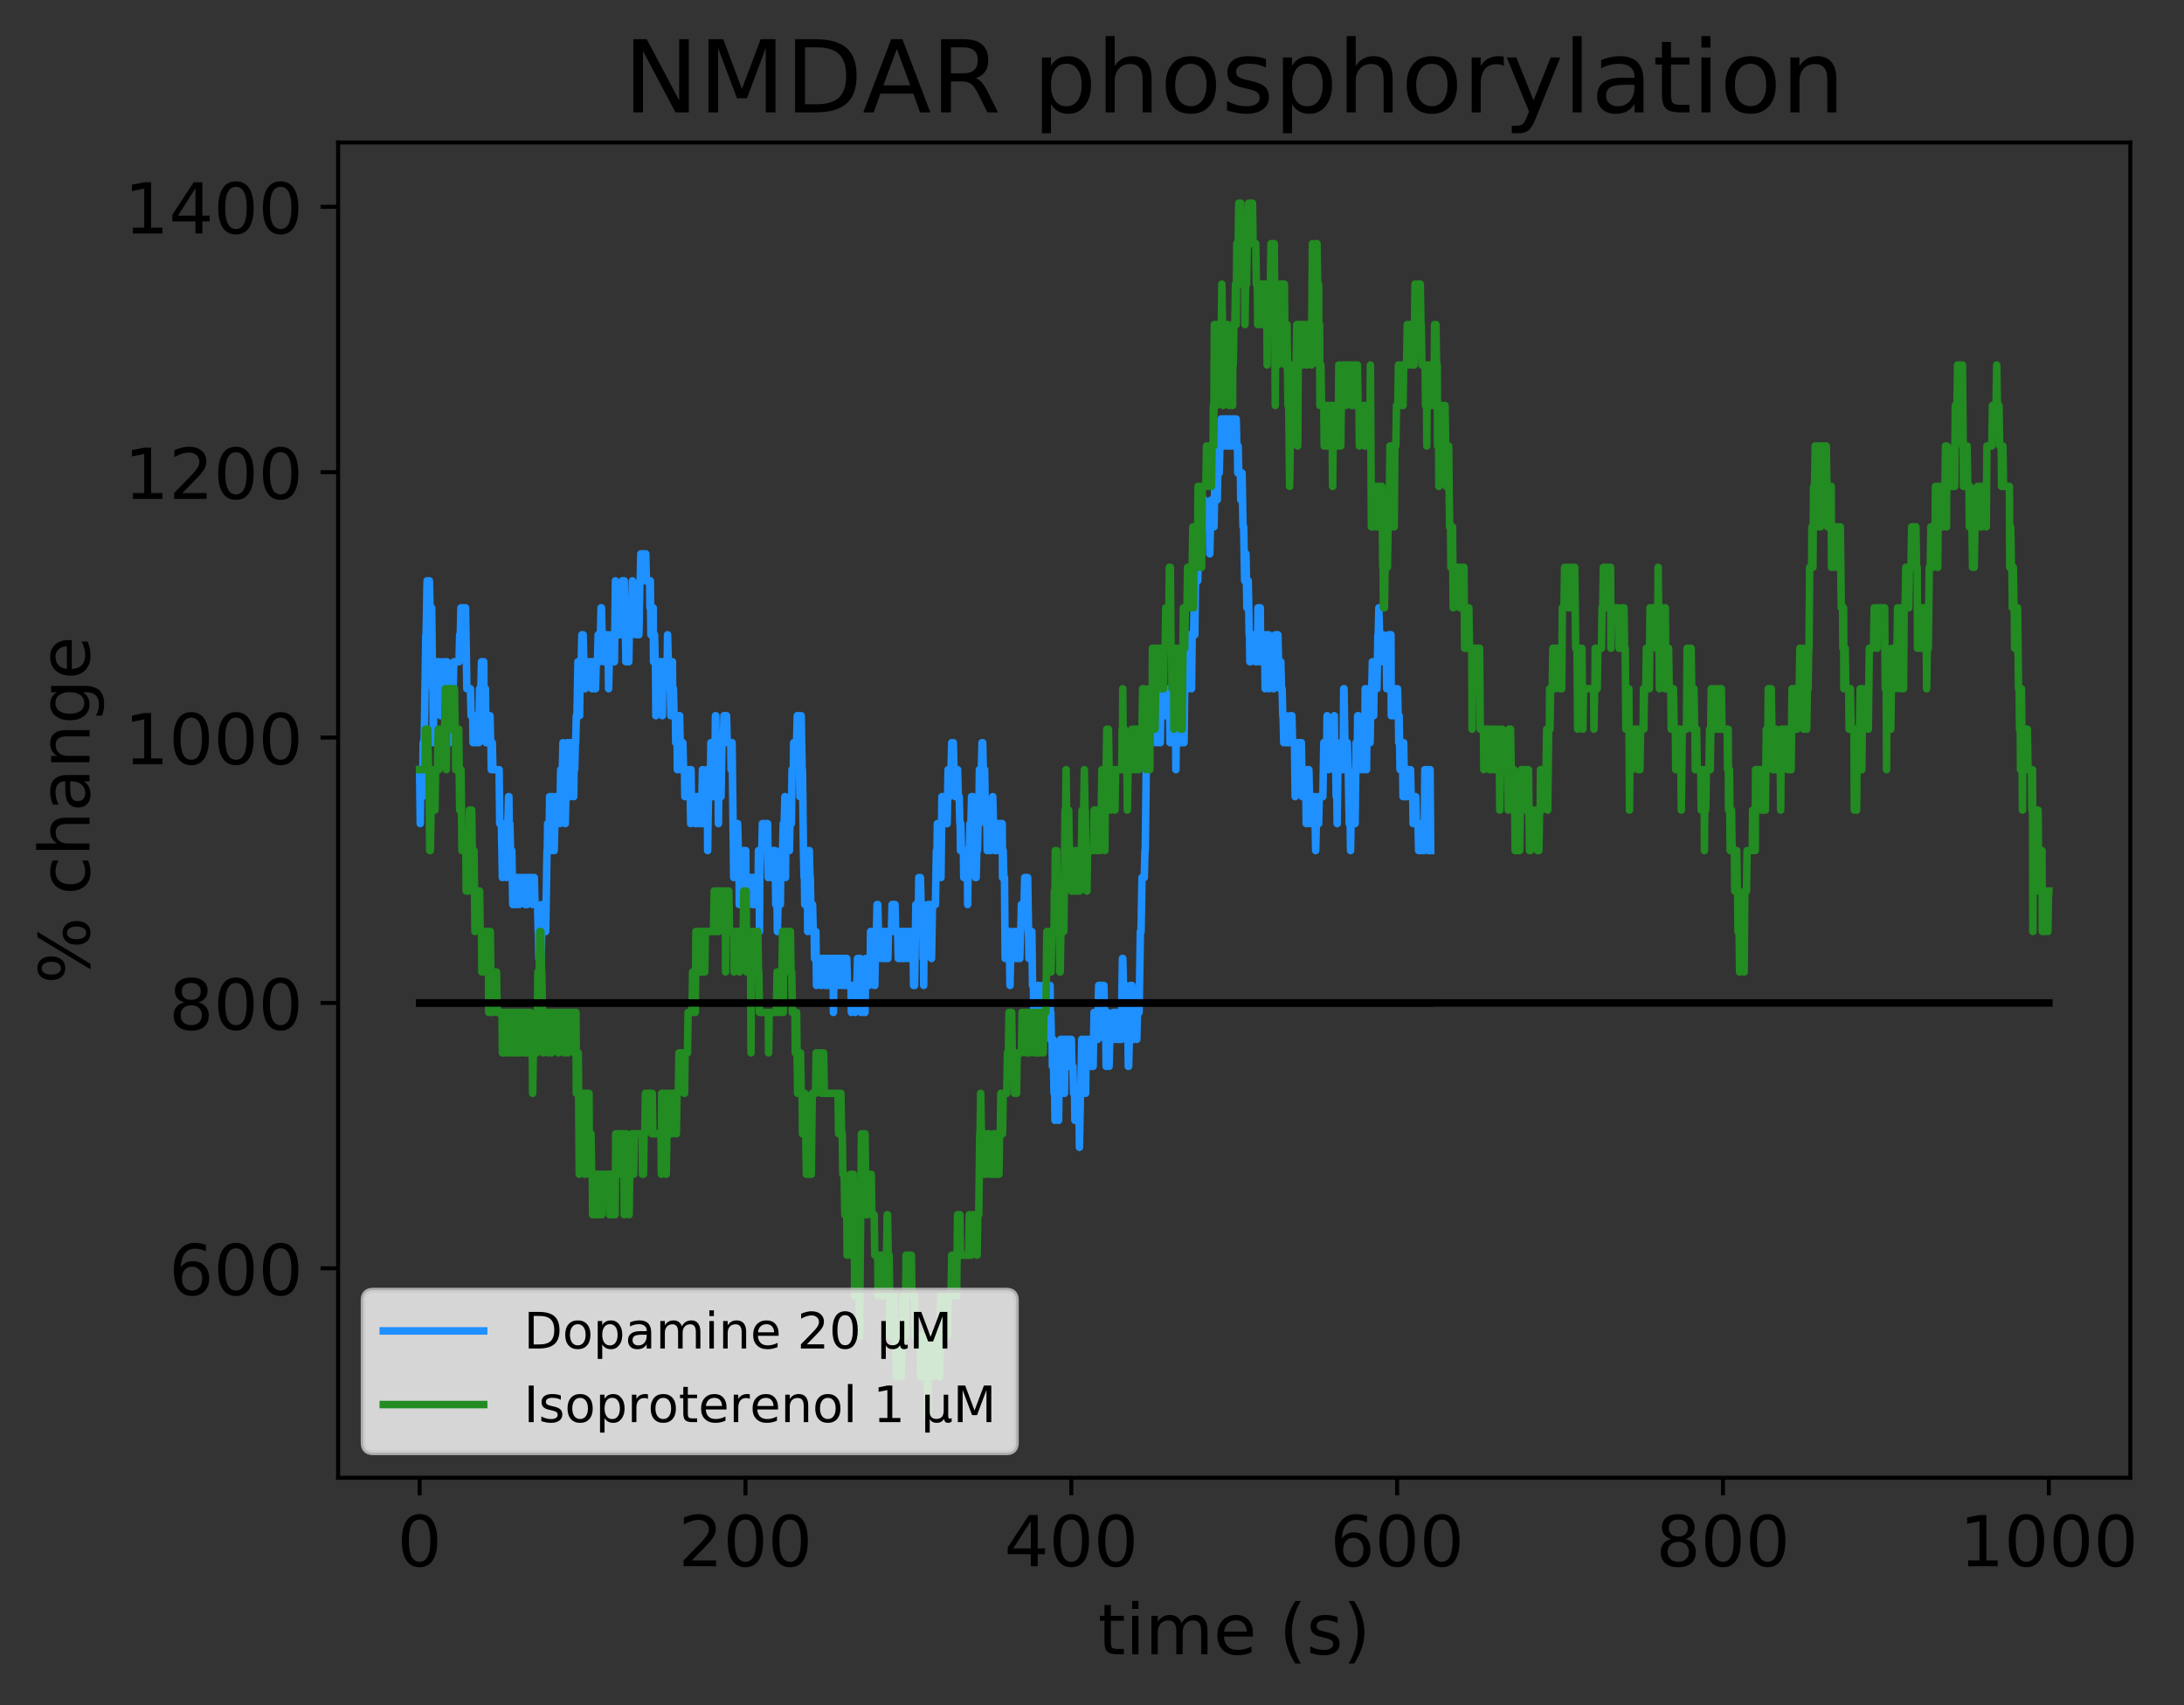 <?xml version="1.0" encoding="utf-8" standalone="no"?>
<!DOCTYPE svg PUBLIC "-//W3C//DTD SVG 1.1//EN"
  "http://www.w3.org/Graphics/SVG/1.1/DTD/svg11.dtd">
<!-- Created with matplotlib (https://matplotlib.org/) -->
<svg height="339.808pt" version="1.1" viewBox="0 0 435.199 339.808" width="435.199pt" xmlns="http://www.w3.org/2000/svg" xmlns:xlink="http://www.w3.org/1999/xlink">
 <rect x="0" y="0" width="435.199" height="339.808" fill="#333333" stroke="none"/>
 <defs>
  <style type="text/css">
*{stroke-linecap:butt;stroke-linejoin:round;}
  </style>
 </defs>
 <g id="figure_1">
  <g id="patch_1">
   <path d="M 0 339.808 
L 435.199 339.808 
L 435.199 0 
L 0 0 
z
" style="fill:none;"/>
  </g>
  <g id="axes_1">
   <g id="patch_2">
    <path d="M 67.379 294.509 
L 424.499 294.509 
L 424.499 28.397 
L 67.379 28.397 
z
" style="fill:none;"/>
   </g>
   <g id="matplotlib.axis_1">
    <g id="xtick_1">
     <g id="line2d_1">
      <defs>
       <path d="M 0 0 
L 0 3.5 
" id="m48b0d6344c" style="stroke:#000000;stroke-width:0.8;"/>
      </defs>
      <g>
       <use style="stroke:#000000;stroke-width:0.8;" x="83.612" xlink:href="#m48b0d6344c" y="294.509"/>
      </g>
     </g>
     <g id="text_1">
      <!-- 0 -->
      <defs>
       <path d="M 31.781 66.406 
Q 24.172 66.406 20.328 58.906 
Q 16.5 51.422 16.5 36.375 
Q 16.5 21.391 20.328 13.891 
Q 24.172 6.391 31.781 6.391 
Q 39.453 6.391 43.281 13.891 
Q 47.125 21.391 47.125 36.375 
Q 47.125 51.422 43.281 58.906 
Q 39.453 66.406 31.781 66.406 
z
M 31.781 74.219 
Q 44.047 74.219 50.516 64.516 
Q 56.984 54.828 56.984 36.375 
Q 56.984 17.969 50.516 8.266 
Q 44.047 -1.422 31.781 -1.422 
Q 19.531 -1.422 13.062 8.266 
Q 6.594 17.969 6.594 36.375 
Q 6.594 54.828 13.062 64.516 
Q 19.531 74.219 31.781 74.219 
z
" id="DejaVuSans-48"/>
      </defs>
      <g transform="translate(79.158 312.147)scale(0.14 -0.14)">
       <use xlink:href="#DejaVuSans-48"/>
      </g>
     </g>
    </g>
    <g id="xtick_2">
     <g id="line2d_2">
      <g>
       <use style="stroke:#000000;stroke-width:0.8;" x="148.543" xlink:href="#m48b0d6344c" y="294.509"/>
      </g>
     </g>
     <g id="text_2">
      <!-- 200 -->
      <defs>
       <path d="M 19.188 8.297 
L 53.609 8.297 
L 53.609 0 
L 7.328 0 
L 7.328 8.297 
Q 12.938 14.109 22.625 23.891 
Q 32.328 33.688 34.812 36.531 
Q 39.547 41.844 41.422 45.531 
Q 43.312 49.219 43.312 52.781 
Q 43.312 58.594 39.234 62.25 
Q 35.156 65.922 28.609 65.922 
Q 23.969 65.922 18.812 64.312 
Q 13.672 62.703 7.812 59.422 
L 7.812 69.391 
Q 13.766 71.781 18.938 73 
Q 24.125 74.219 28.422 74.219 
Q 39.75 74.219 46.484 68.547 
Q 53.219 62.891 53.219 53.422 
Q 53.219 48.922 51.531 44.891 
Q 49.859 40.875 45.406 35.406 
Q 44.188 33.984 37.641 27.219 
Q 31.109 20.453 19.188 8.297 
z
" id="DejaVuSans-50"/>
      </defs>
      <g transform="translate(135.182 312.147)scale(0.14 -0.14)">
       <use xlink:href="#DejaVuSans-50"/>
       <use x="63.623" xlink:href="#DejaVuSans-48"/>
       <use x="127.246" xlink:href="#DejaVuSans-48"/>
      </g>
     </g>
    </g>
    <g id="xtick_3">
     <g id="line2d_3">
      <g>
       <use style="stroke:#000000;stroke-width:0.8;" x="213.474" xlink:href="#m48b0d6344c" y="294.509"/>
      </g>
     </g>
     <g id="text_3">
      <!-- 400 -->
      <defs>
       <path d="M 37.797 64.312 
L 12.891 25.391 
L 37.797 25.391 
z
M 35.203 72.906 
L 47.609 72.906 
L 47.609 25.391 
L 58.016 25.391 
L 58.016 17.188 
L 47.609 17.188 
L 47.609 0 
L 37.797 0 
L 37.797 17.188 
L 4.891 17.188 
L 4.891 26.703 
z
" id="DejaVuSans-52"/>
      </defs>
      <g transform="translate(200.113 312.147)scale(0.14 -0.14)">
       <use xlink:href="#DejaVuSans-52"/>
       <use x="63.623" xlink:href="#DejaVuSans-48"/>
       <use x="127.246" xlink:href="#DejaVuSans-48"/>
      </g>
     </g>
    </g>
    <g id="xtick_4">
     <g id="line2d_4">
      <g>
       <use style="stroke:#000000;stroke-width:0.8;" x="278.405" xlink:href="#m48b0d6344c" y="294.509"/>
      </g>
     </g>
     <g id="text_4">
      <!-- 600 -->
      <defs>
       <path d="M 33.016 40.375 
Q 26.375 40.375 22.484 35.828 
Q 18.609 31.297 18.609 23.391 
Q 18.609 15.531 22.484 10.953 
Q 26.375 6.391 33.016 6.391 
Q 39.656 6.391 43.531 10.953 
Q 47.406 15.531 47.406 23.391 
Q 47.406 31.297 43.531 35.828 
Q 39.656 40.375 33.016 40.375 
z
M 52.594 71.297 
L 52.594 62.312 
Q 48.875 64.062 45.094 64.984 
Q 41.312 65.922 37.594 65.922 
Q 27.828 65.922 22.672 59.328 
Q 17.531 52.734 16.797 39.406 
Q 19.672 43.656 24.016 45.922 
Q 28.375 48.188 33.594 48.188 
Q 44.578 48.188 50.953 41.516 
Q 57.328 34.859 57.328 23.391 
Q 57.328 12.156 50.688 5.359 
Q 44.047 -1.422 33.016 -1.422 
Q 20.359 -1.422 13.672 8.266 
Q 6.984 17.969 6.984 36.375 
Q 6.984 53.656 15.188 63.938 
Q 23.391 74.219 37.203 74.219 
Q 40.922 74.219 44.703 73.484 
Q 48.484 72.75 52.594 71.297 
z
" id="DejaVuSans-54"/>
      </defs>
      <g transform="translate(265.044 312.147)scale(0.14 -0.14)">
       <use xlink:href="#DejaVuSans-54"/>
       <use x="63.623" xlink:href="#DejaVuSans-48"/>
       <use x="127.246" xlink:href="#DejaVuSans-48"/>
      </g>
     </g>
    </g>
    <g id="xtick_5">
     <g id="line2d_5">
      <g>
       <use style="stroke:#000000;stroke-width:0.8;" x="343.336" xlink:href="#m48b0d6344c" y="294.509"/>
      </g>
     </g>
     <g id="text_5">
      <!-- 800 -->
      <defs>
       <path d="M 31.781 34.625 
Q 24.75 34.625 20.719 30.859 
Q 16.703 27.094 16.703 20.516 
Q 16.703 13.922 20.719 10.156 
Q 24.75 6.391 31.781 6.391 
Q 38.812 6.391 42.859 10.172 
Q 46.922 13.969 46.922 20.516 
Q 46.922 27.094 42.891 30.859 
Q 38.875 34.625 31.781 34.625 
z
M 21.922 38.812 
Q 15.578 40.375 12.031 44.719 
Q 8.5 49.078 8.5 55.328 
Q 8.5 64.062 14.719 69.141 
Q 20.953 74.219 31.781 74.219 
Q 42.672 74.219 48.875 69.141 
Q 55.078 64.062 55.078 55.328 
Q 55.078 49.078 51.531 44.719 
Q 48 40.375 41.703 38.812 
Q 48.828 37.156 52.797 32.312 
Q 56.781 27.484 56.781 20.516 
Q 56.781 9.906 50.312 4.234 
Q 43.844 -1.422 31.781 -1.422 
Q 19.734 -1.422 13.25 4.234 
Q 6.781 9.906 6.781 20.516 
Q 6.781 27.484 10.781 32.312 
Q 14.797 37.156 21.922 38.812 
z
M 18.312 54.391 
Q 18.312 48.734 21.844 45.562 
Q 25.391 42.391 31.781 42.391 
Q 38.141 42.391 41.719 45.562 
Q 45.312 48.734 45.312 54.391 
Q 45.312 60.062 41.719 63.234 
Q 38.141 66.406 31.781 66.406 
Q 25.391 66.406 21.844 63.234 
Q 18.312 60.062 18.312 54.391 
z
" id="DejaVuSans-56"/>
      </defs>
      <g transform="translate(329.974 312.147)scale(0.14 -0.14)">
       <use xlink:href="#DejaVuSans-56"/>
       <use x="63.623" xlink:href="#DejaVuSans-48"/>
       <use x="127.246" xlink:href="#DejaVuSans-48"/>
      </g>
     </g>
    </g>
    <g id="xtick_6">
     <g id="line2d_6">
      <g>
       <use style="stroke:#000000;stroke-width:0.8;" x="408.267" xlink:href="#m48b0d6344c" y="294.509"/>
      </g>
     </g>
     <g id="text_6">
      <!-- 1000 -->
      <defs>
       <path d="M 12.406 8.297 
L 28.516 8.297 
L 28.516 63.922 
L 10.984 60.406 
L 10.984 69.391 
L 28.422 72.906 
L 38.281 72.906 
L 38.281 8.297 
L 54.391 8.297 
L 54.391 0 
L 12.406 0 
z
" id="DejaVuSans-49"/>
      </defs>
      <g transform="translate(390.452 312.147)scale(0.14 -0.14)">
       <use xlink:href="#DejaVuSans-49"/>
       <use x="63.623" xlink:href="#DejaVuSans-48"/>
       <use x="127.246" xlink:href="#DejaVuSans-48"/>
       <use x="190.869" xlink:href="#DejaVuSans-48"/>
      </g>
     </g>
    </g>
    <g id="text_7">
     <!-- time (s) -->
     <defs>
      <path d="M 18.312 70.219 
L 18.312 54.688 
L 36.812 54.688 
L 36.812 47.703 
L 18.312 47.703 
L 18.312 18.016 
Q 18.312 11.328 20.141 9.422 
Q 21.969 7.516 27.594 7.516 
L 36.812 7.516 
L 36.812 0 
L 27.594 0 
Q 17.188 0 13.234 3.875 
Q 9.281 7.766 9.281 18.016 
L 9.281 47.703 
L 2.688 47.703 
L 2.688 54.688 
L 9.281 54.688 
L 9.281 70.219 
z
" id="DejaVuSans-116"/>
      <path d="M 9.422 54.688 
L 18.406 54.688 
L 18.406 0 
L 9.422 0 
z
M 9.422 75.984 
L 18.406 75.984 
L 18.406 64.594 
L 9.422 64.594 
z
" id="DejaVuSans-105"/>
      <path d="M 52 44.188 
Q 55.375 50.25 60.062 53.125 
Q 64.75 56 71.094 56 
Q 79.641 56 84.281 50.016 
Q 88.922 44.047 88.922 33.016 
L 88.922 0 
L 79.891 0 
L 79.891 32.719 
Q 79.891 40.578 77.094 44.375 
Q 74.312 48.188 68.609 48.188 
Q 61.625 48.188 57.562 43.547 
Q 53.516 38.922 53.516 30.906 
L 53.516 0 
L 44.484 0 
L 44.484 32.719 
Q 44.484 40.625 41.703 44.406 
Q 38.922 48.188 33.109 48.188 
Q 26.219 48.188 22.156 43.531 
Q 18.109 38.875 18.109 30.906 
L 18.109 0 
L 9.078 0 
L 9.078 54.688 
L 18.109 54.688 
L 18.109 46.188 
Q 21.188 51.219 25.484 53.609 
Q 29.781 56 35.688 56 
Q 41.656 56 45.828 52.969 
Q 50 49.953 52 44.188 
z
" id="DejaVuSans-109"/>
      <path d="M 56.203 29.594 
L 56.203 25.203 
L 14.891 25.203 
Q 15.484 15.922 20.484 11.062 
Q 25.484 6.203 34.422 6.203 
Q 39.594 6.203 44.453 7.469 
Q 49.312 8.734 54.109 11.281 
L 54.109 2.781 
Q 49.266 0.734 44.188 -0.344 
Q 39.109 -1.422 33.891 -1.422 
Q 20.797 -1.422 13.156 6.188 
Q 5.516 13.812 5.516 26.812 
Q 5.516 40.234 12.766 48.109 
Q 20.016 56 32.328 56 
Q 43.359 56 49.781 48.891 
Q 56.203 41.797 56.203 29.594 
z
M 47.219 32.234 
Q 47.125 39.594 43.094 43.984 
Q 39.062 48.391 32.422 48.391 
Q 24.906 48.391 20.391 44.141 
Q 15.875 39.891 15.188 32.172 
z
" id="DejaVuSans-101"/>
      <path id="DejaVuSans-32"/>
      <path d="M 31 75.875 
Q 24.469 64.656 21.281 53.656 
Q 18.109 42.672 18.109 31.391 
Q 18.109 20.125 21.312 9.062 
Q 24.516 -2 31 -13.188 
L 23.188 -13.188 
Q 15.875 -1.703 12.234 9.375 
Q 8.594 20.453 8.594 31.391 
Q 8.594 42.281 12.203 53.312 
Q 15.828 64.359 23.188 75.875 
z
" id="DejaVuSans-40"/>
      <path d="M 44.281 53.078 
L 44.281 44.578 
Q 40.484 46.531 36.375 47.5 
Q 32.281 48.484 27.875 48.484 
Q 21.188 48.484 17.844 46.438 
Q 14.5 44.391 14.5 40.281 
Q 14.5 37.156 16.891 35.375 
Q 19.281 33.594 26.516 31.984 
L 29.594 31.297 
Q 39.156 29.25 43.188 25.516 
Q 47.219 21.781 47.219 15.094 
Q 47.219 7.469 41.188 3.016 
Q 35.156 -1.422 24.609 -1.422 
Q 20.219 -1.422 15.453 -0.562 
Q 10.688 0.297 5.422 2 
L 5.422 11.281 
Q 10.406 8.688 15.234 7.391 
Q 20.062 6.109 24.812 6.109 
Q 31.156 6.109 34.562 8.281 
Q 37.984 10.453 37.984 14.406 
Q 37.984 18.062 35.516 20.016 
Q 33.062 21.969 24.703 23.781 
L 21.578 24.516 
Q 13.234 26.266 9.516 29.906 
Q 5.812 33.547 5.812 39.891 
Q 5.812 47.609 11.281 51.797 
Q 16.75 56 26.812 56 
Q 31.781 56 36.172 55.266 
Q 40.578 54.547 44.281 53.078 
z
" id="DejaVuSans-115"/>
      <path d="M 8.016 75.875 
L 15.828 75.875 
Q 23.141 64.359 26.781 53.312 
Q 30.422 42.281 30.422 31.391 
Q 30.422 20.453 26.781 9.375 
Q 23.141 -1.703 15.828 -13.188 
L 8.016 -13.188 
Q 14.5 -2 17.703 9.062 
Q 20.906 20.125 20.906 31.391 
Q 20.906 42.672 17.703 53.656 
Q 14.5 64.656 8.016 75.875 
z
" id="DejaVuSans-41"/>
     </defs>
     <g transform="translate(218.791 329.696)scale(0.14 -0.14)">
      <use xlink:href="#DejaVuSans-116"/>
      <use x="39.209" xlink:href="#DejaVuSans-105"/>
      <use x="66.992" xlink:href="#DejaVuSans-109"/>
      <use x="164.404" xlink:href="#DejaVuSans-101"/>
      <use x="225.928" xlink:href="#DejaVuSans-32"/>
      <use x="257.715" xlink:href="#DejaVuSans-40"/>
      <use x="296.729" xlink:href="#DejaVuSans-115"/>
      <use x="348.828" xlink:href="#DejaVuSans-41"/>
     </g>
    </g>
   </g>
   <g id="matplotlib.axis_2">
    <g id="ytick_1">
     <g id="line2d_7">
      <defs>
       <path d="M 0 0 
L -3.5 0 
" id="m84a2a40374" style="stroke:#000000;stroke-width:0.8;"/>
      </defs>
      <g>
       <use style="stroke:#000000;stroke-width:0.8;" x="67.379" xlink:href="#m84a2a40374" y="252.771"/>
      </g>
     </g>
     <g id="text_8">
      <!-- 600 -->
      <g transform="translate(33.657 258.09)scale(0.14 -0.14)">
       <use xlink:href="#DejaVuSans-54"/>
       <use x="63.623" xlink:href="#DejaVuSans-48"/>
       <use x="127.246" xlink:href="#DejaVuSans-48"/>
      </g>
     </g>
    </g>
    <g id="ytick_2">
     <g id="line2d_8">
      <g>
       <use style="stroke:#000000;stroke-width:0.8;" x="67.379" xlink:href="#m84a2a40374" y="199.882"/>
      </g>
     </g>
     <g id="text_9">
      <!-- 800 -->
      <g transform="translate(33.657 205.201)scale(0.14 -0.14)">
       <use xlink:href="#DejaVuSans-56"/>
       <use x="63.623" xlink:href="#DejaVuSans-48"/>
       <use x="127.246" xlink:href="#DejaVuSans-48"/>
      </g>
     </g>
    </g>
    <g id="ytick_3">
     <g id="line2d_9">
      <g>
       <use style="stroke:#000000;stroke-width:0.8;" x="67.379" xlink:href="#m84a2a40374" y="146.993"/>
      </g>
     </g>
     <g id="text_10">
      <!-- 1000 -->
      <g transform="translate(24.749 152.312)scale(0.14 -0.14)">
       <use xlink:href="#DejaVuSans-49"/>
       <use x="63.623" xlink:href="#DejaVuSans-48"/>
       <use x="127.246" xlink:href="#DejaVuSans-48"/>
       <use x="190.869" xlink:href="#DejaVuSans-48"/>
      </g>
     </g>
    </g>
    <g id="ytick_4">
     <g id="line2d_10">
      <g>
       <use style="stroke:#000000;stroke-width:0.8;" x="67.379" xlink:href="#m84a2a40374" y="94.104"/>
      </g>
     </g>
     <g id="text_11">
      <!-- 1200 -->
      <g transform="translate(24.749 99.423)scale(0.14 -0.14)">
       <use xlink:href="#DejaVuSans-49"/>
       <use x="63.623" xlink:href="#DejaVuSans-50"/>
       <use x="127.246" xlink:href="#DejaVuSans-48"/>
       <use x="190.869" xlink:href="#DejaVuSans-48"/>
      </g>
     </g>
    </g>
    <g id="ytick_5">
     <g id="line2d_11">
      <g>
       <use style="stroke:#000000;stroke-width:0.8;" x="67.379" xlink:href="#m84a2a40374" y="41.216"/>
      </g>
     </g>
     <g id="text_12">
      <!-- 1400 -->
      <g transform="translate(24.749 46.534)scale(0.14 -0.14)">
       <use xlink:href="#DejaVuSans-49"/>
       <use x="63.623" xlink:href="#DejaVuSans-52"/>
       <use x="127.246" xlink:href="#DejaVuSans-48"/>
       <use x="190.869" xlink:href="#DejaVuSans-48"/>
      </g>
     </g>
    </g>
    <g id="text_13">
     <!-- % change -->
     <defs>
      <path d="M 72.703 32.078 
Q 68.453 32.078 66.031 28.469 
Q 63.625 24.859 63.625 18.406 
Q 63.625 12.062 66.031 8.422 
Q 68.453 4.781 72.703 4.781 
Q 76.859 4.781 79.266 8.422 
Q 81.688 12.062 81.688 18.406 
Q 81.688 24.812 79.266 28.438 
Q 76.859 32.078 72.703 32.078 
z
M 72.703 38.281 
Q 80.422 38.281 84.953 32.906 
Q 89.5 27.547 89.5 18.406 
Q 89.5 9.281 84.938 3.922 
Q 80.375 -1.422 72.703 -1.422 
Q 64.891 -1.422 60.344 3.922 
Q 55.812 9.281 55.812 18.406 
Q 55.812 27.594 60.375 32.938 
Q 64.938 38.281 72.703 38.281 
z
M 22.312 68.016 
Q 18.109 68.016 15.688 64.375 
Q 13.281 60.75 13.281 54.391 
Q 13.281 47.953 15.672 44.328 
Q 18.062 40.719 22.312 40.719 
Q 26.562 40.719 28.969 44.328 
Q 31.391 47.953 31.391 54.391 
Q 31.391 60.688 28.953 64.344 
Q 26.516 68.016 22.312 68.016 
z
M 66.406 74.219 
L 74.219 74.219 
L 28.609 -1.422 
L 20.797 -1.422 
z
M 22.312 74.219 
Q 30.031 74.219 34.609 68.875 
Q 39.203 63.531 39.203 54.391 
Q 39.203 45.172 34.641 39.844 
Q 30.078 34.516 22.312 34.516 
Q 14.547 34.516 10.031 39.859 
Q 5.516 45.219 5.516 54.391 
Q 5.516 63.484 10.047 68.844 
Q 14.594 74.219 22.312 74.219 
z
" id="DejaVuSans-37"/>
      <path d="M 48.781 52.594 
L 48.781 44.188 
Q 44.969 46.297 41.141 47.344 
Q 37.312 48.391 33.406 48.391 
Q 24.656 48.391 19.812 42.844 
Q 14.984 37.312 14.984 27.297 
Q 14.984 17.281 19.812 11.734 
Q 24.656 6.203 33.406 6.203 
Q 37.312 6.203 41.141 7.25 
Q 44.969 8.297 48.781 10.406 
L 48.781 2.094 
Q 45.016 0.344 40.984 -0.531 
Q 36.969 -1.422 32.422 -1.422 
Q 20.062 -1.422 12.781 6.344 
Q 5.516 14.109 5.516 27.297 
Q 5.516 40.672 12.859 48.328 
Q 20.219 56 33.016 56 
Q 37.156 56 41.109 55.141 
Q 45.062 54.297 48.781 52.594 
z
" id="DejaVuSans-99"/>
      <path d="M 54.891 33.016 
L 54.891 0 
L 45.906 0 
L 45.906 32.719 
Q 45.906 40.484 42.875 44.328 
Q 39.844 48.188 33.797 48.188 
Q 26.516 48.188 22.312 43.547 
Q 18.109 38.922 18.109 30.906 
L 18.109 0 
L 9.078 0 
L 9.078 75.984 
L 18.109 75.984 
L 18.109 46.188 
Q 21.344 51.125 25.703 53.562 
Q 30.078 56 35.797 56 
Q 45.219 56 50.047 50.172 
Q 54.891 44.344 54.891 33.016 
z
" id="DejaVuSans-104"/>
      <path d="M 34.281 27.484 
Q 23.391 27.484 19.188 25 
Q 14.984 22.516 14.984 16.5 
Q 14.984 11.719 18.141 8.906 
Q 21.297 6.109 26.703 6.109 
Q 34.188 6.109 38.703 11.406 
Q 43.219 16.703 43.219 25.484 
L 43.219 27.484 
z
M 52.203 31.203 
L 52.203 0 
L 43.219 0 
L 43.219 8.297 
Q 40.141 3.328 35.547 0.953 
Q 30.953 -1.422 24.312 -1.422 
Q 15.922 -1.422 10.953 3.297 
Q 6 8.016 6 15.922 
Q 6 25.141 12.172 29.828 
Q 18.359 34.516 30.609 34.516 
L 43.219 34.516 
L 43.219 35.406 
Q 43.219 41.609 39.141 45 
Q 35.062 48.391 27.688 48.391 
Q 23 48.391 18.547 47.266 
Q 14.109 46.141 10.016 43.891 
L 10.016 52.203 
Q 14.938 54.109 19.578 55.047 
Q 24.219 56 28.609 56 
Q 40.484 56 46.344 49.844 
Q 52.203 43.703 52.203 31.203 
z
" id="DejaVuSans-97"/>
      <path d="M 54.891 33.016 
L 54.891 0 
L 45.906 0 
L 45.906 32.719 
Q 45.906 40.484 42.875 44.328 
Q 39.844 48.188 33.797 48.188 
Q 26.516 48.188 22.312 43.547 
Q 18.109 38.922 18.109 30.906 
L 18.109 0 
L 9.078 0 
L 9.078 54.688 
L 18.109 54.688 
L 18.109 46.188 
Q 21.344 51.125 25.703 53.562 
Q 30.078 56 35.797 56 
Q 45.219 56 50.047 50.172 
Q 54.891 44.344 54.891 33.016 
z
" id="DejaVuSans-110"/>
      <path d="M 45.406 27.984 
Q 45.406 37.75 41.375 43.109 
Q 37.359 48.484 30.078 48.484 
Q 22.859 48.484 18.828 43.109 
Q 14.797 37.75 14.797 27.984 
Q 14.797 18.266 18.828 12.891 
Q 22.859 7.516 30.078 7.516 
Q 37.359 7.516 41.375 12.891 
Q 45.406 18.266 45.406 27.984 
z
M 54.391 6.781 
Q 54.391 -7.172 48.188 -13.984 
Q 42 -20.797 29.203 -20.797 
Q 24.469 -20.797 20.266 -20.094 
Q 16.062 -19.391 12.109 -17.922 
L 12.109 -9.188 
Q 16.062 -11.328 19.922 -12.344 
Q 23.781 -13.375 27.781 -13.375 
Q 36.625 -13.375 41.016 -8.766 
Q 45.406 -4.156 45.406 5.172 
L 45.406 9.625 
Q 42.625 4.781 38.281 2.391 
Q 33.938 0 27.875 0 
Q 17.828 0 11.672 7.656 
Q 5.516 15.328 5.516 27.984 
Q 5.516 40.672 11.672 48.328 
Q 17.828 56 27.875 56 
Q 33.938 56 38.281 53.609 
Q 42.625 51.219 45.406 46.391 
L 45.406 54.688 
L 54.391 54.688 
z
" id="DejaVuSans-103"/>
     </defs>
     <g transform="translate(17.838 196.091)rotate(-90)scale(0.14 -0.14)">
      <use xlink:href="#DejaVuSans-37"/>
      <use x="95.02" xlink:href="#DejaVuSans-32"/>
      <use x="126.807" xlink:href="#DejaVuSans-99"/>
      <use x="181.787" xlink:href="#DejaVuSans-104"/>
      <use x="245.166" xlink:href="#DejaVuSans-97"/>
      <use x="306.445" xlink:href="#DejaVuSans-110"/>
      <use x="369.824" xlink:href="#DejaVuSans-103"/>
      <use x="433.301" xlink:href="#DejaVuSans-101"/>
     </g>
    </g>
   </g>
   <g id="line2d_12">
    <path clip-path="url(#pc613e4bc68)" d="M 83.612 153.389 
L 83.742 164.141 
L 83.872 153.389 
L 84.067 153.389 
L 84.196 158.765 
L 84.326 148.013 
L 84.521 148.013 
L 84.846 126.509 
L 84.911 126.509 
L 85.106 115.757 
L 85.235 115.757 
L 85.3 121.133 
L 85.365 115.757 
L 85.43 121.133 
L 85.56 115.757 
L 85.69 121.133 
L 86.015 121.133 
L 86.209 137.261 
L 86.274 137.261 
L 86.339 148.013 
L 86.404 142.637 
L 86.469 142.637 
L 86.534 137.261 
L 86.664 142.637 
L 86.794 131.885 
L 87.638 131.885 
L 87.833 142.637 
L 87.962 137.261 
L 88.092 137.261 
L 88.157 142.637 
L 88.352 131.885 
L 88.417 131.885 
L 88.482 137.261 
L 88.612 131.885 
L 88.742 137.261 
L 89.001 137.261 
L 89.066 131.885 
L 89.261 142.637 
L 89.391 137.261 
L 89.456 142.637 
L 89.586 137.261 
L 89.651 148.013 
L 89.716 137.261 
L 89.781 142.637 
L 89.91 137.261 
L 89.975 142.637 
L 90.105 137.261 
L 90.3 137.261 
L 90.43 131.885 
L 91.469 131.885 
L 91.599 126.509 
L 91.728 126.509 
L 91.858 121.133 
L 92.767 121.133 
L 93.027 137.261 
L 93.741 137.261 
L 93.871 142.637 
L 94.196 142.637 
L 94.261 148.013 
L 94.391 142.637 
L 94.52 142.637 
L 94.585 148.013 
L 94.715 142.637 
L 94.78 142.637 
L 94.845 148.013 
L 94.975 142.637 
L 95.365 142.637 
L 95.43 148.013 
L 95.559 137.261 
L 95.819 137.261 
L 95.949 131.885 
L 96.144 131.885 
L 96.209 137.261 
L 96.274 131.885 
L 96.339 137.261 
L 96.403 131.885 
L 96.468 142.637 
L 96.533 137.261 
L 96.728 137.261 
L 96.858 148.013 
L 96.923 142.637 
L 96.988 148.013 
L 97.118 142.637 
L 97.442 142.637 
L 97.507 148.013 
L 97.637 142.637 
L 97.767 148.013 
L 97.832 148.013 
L 97.897 153.389 
L 98.027 148.013 
L 98.092 148.013 
L 98.222 153.389 
L 99.455 153.389 
L 99.585 164.141 
L 99.91 164.141 
L 100.105 174.893 
L 100.234 164.141 
L 100.819 164.141 
L 100.884 174.893 
L 101.014 164.141 
L 101.208 164.141 
L 101.338 158.765 
L 101.403 158.765 
L 101.533 169.517 
L 101.598 164.141 
L 101.728 169.517 
L 101.988 169.517 
L 102.182 180.269 
L 102.247 180.269 
L 102.312 174.893 
L 102.377 180.269 
L 102.507 174.893 
L 102.637 174.893 
L 102.702 180.269 
L 102.767 174.893 
L 102.832 180.269 
L 102.962 174.893 
L 103.416 174.893 
L 103.481 180.269 
L 103.611 174.893 
L 104.585 174.893 
L 104.65 180.269 
L 104.715 174.893 
L 104.78 180.269 
L 104.909 174.893 
L 104.974 174.893 
L 105.039 180.269 
L 105.169 174.893 
L 106.078 174.893 
L 106.143 180.269 
L 106.273 174.893 
L 106.468 174.893 
L 106.598 180.269 
L 107.117 180.269 
L 107.247 185.645 
L 107.312 185.645 
L 107.377 191.021 
L 107.507 185.645 
L 107.701 196.397 
L 107.766 196.397 
L 108.026 180.269 
L 108.286 180.269 
L 108.351 185.645 
L 108.481 180.269 
L 108.546 185.645 
L 108.675 180.269 
L 108.74 185.645 
L 109 169.517 
L 109.065 169.517 
L 109.13 164.141 
L 109.195 169.517 
L 109.325 164.141 
L 109.39 169.517 
L 109.52 158.765 
L 109.584 164.141 
L 109.714 158.765 
L 109.844 158.765 
L 109.909 169.517 
L 110.039 158.765 
L 110.234 158.765 
L 110.429 169.517 
L 110.558 164.141 
L 110.688 164.141 
L 110.818 158.765 
L 110.948 158.765 
L 111.013 164.141 
L 111.078 158.765 
L 111.143 164.141 
L 111.273 158.765 
L 111.403 158.765 
L 111.532 164.141 
L 111.727 153.389 
L 112.052 153.389 
L 112.182 148.013 
L 112.376 158.765 
L 112.506 158.765 
L 112.636 164.141 
L 112.766 158.765 
L 112.896 158.765 
L 113.026 148.013 
L 113.156 153.389 
L 113.35 153.389 
L 113.48 148.013 
L 113.545 148.013 
L 113.61 158.765 
L 113.74 148.013 
L 113.805 153.389 
L 113.935 148.013 
L 114.065 148.013 
L 114.195 153.389 
L 114.259 153.389 
L 114.324 158.765 
L 114.454 148.013 
L 114.519 153.389 
L 114.649 148.013 
L 114.714 148.013 
L 114.844 142.637 
L 114.974 142.637 
L 115.169 131.885 
L 115.428 131.885 
L 115.493 142.637 
L 115.623 131.885 
L 115.818 131.885 
L 115.948 126.509 
L 116.207 126.509 
L 116.337 131.885 
L 116.532 131.885 
L 116.597 137.261 
L 116.727 131.885 
L 117.896 131.885 
L 117.961 137.261 
L 118.025 131.885 
L 118.09 137.261 
L 118.22 131.885 
L 118.35 131.885 
L 118.415 137.261 
L 118.545 131.885 
L 118.61 131.885 
L 118.675 137.261 
L 118.805 131.885 
L 119.064 131.885 
L 119.194 126.509 
L 119.259 131.885 
L 119.324 126.509 
L 119.454 131.885 
L 119.584 126.509 
L 119.649 126.509 
L 119.779 121.133 
L 119.844 121.133 
L 119.973 126.509 
L 120.233 126.509 
L 120.298 131.885 
L 120.428 126.509 
L 120.493 131.885 
L 120.623 126.509 
L 120.882 126.509 
L 120.947 131.885 
L 121.077 126.509 
L 121.142 126.509 
L 121.272 137.261 
L 121.402 131.885 
L 121.662 131.885 
L 121.791 126.509 
L 122.116 126.509 
L 122.181 131.885 
L 122.311 126.509 
L 122.376 126.509 
L 122.441 131.885 
L 122.636 115.757 
L 122.83 126.509 
L 123.155 126.509 
L 123.285 121.133 
L 123.35 121.133 
L 123.48 126.509 
L 123.545 121.133 
L 123.674 126.509 
L 123.739 126.509 
L 123.804 121.133 
L 123.869 126.509 
L 123.999 115.757 
L 124.129 121.133 
L 124.194 121.133 
L 124.324 115.757 
L 124.389 115.757 
L 124.584 126.509 
L 124.648 126.509 
L 124.713 131.885 
L 124.843 126.509 
L 125.038 126.509 
L 125.103 131.885 
L 125.233 126.509 
L 125.298 131.885 
L 125.493 121.133 
L 125.622 126.509 
L 125.687 121.133 
L 125.817 126.509 
L 126.012 115.757 
L 126.142 121.133 
L 126.661 121.133 
L 126.791 126.509 
L 126.921 121.133 
L 127.181 121.133 
L 127.311 126.509 
L 127.505 115.757 
L 127.57 115.757 
L 127.7 110.381 
L 127.765 110.381 
L 127.83 115.757 
L 127.96 110.381 
L 128.414 110.381 
L 128.479 115.757 
L 128.609 110.381 
L 128.674 110.381 
L 128.804 115.757 
L 129.453 115.757 
L 129.518 121.133 
L 129.583 115.757 
L 129.713 126.509 
L 129.778 121.133 
L 129.843 126.509 
L 129.908 121.133 
L 129.973 126.509 
L 130.103 121.133 
L 130.168 121.133 
L 130.232 131.885 
L 130.297 126.509 
L 130.427 126.509 
L 130.557 131.885 
L 130.622 131.885 
L 130.687 142.637 
L 130.752 137.261 
L 130.817 137.261 
L 130.947 131.885 
L 131.921 131.885 
L 131.986 142.637 
L 132.115 131.885 
L 132.96 131.885 
L 133.025 126.509 
L 133.154 131.885 
L 133.284 131.885 
L 133.414 137.261 
L 133.479 131.885 
L 133.674 142.637 
L 133.739 131.885 
L 133.804 137.261 
L 133.934 131.885 
L 133.998 131.885 
L 134.063 142.637 
L 134.128 137.261 
L 134.193 137.261 
L 134.323 142.637 
L 134.583 142.637 
L 134.648 148.013 
L 134.778 142.637 
L 134.908 142.637 
L 134.972 153.389 
L 135.037 148.013 
L 135.167 142.637 
L 135.232 142.637 
L 135.297 148.013 
L 135.427 142.637 
L 135.622 153.389 
L 135.752 148.013 
L 136.076 148.013 
L 136.206 153.389 
L 136.401 153.389 
L 136.466 158.765 
L 136.596 153.389 
L 136.92 153.389 
L 137.05 158.765 
L 137.18 153.389 
L 137.44 153.389 
L 137.635 164.141 
L 137.7 153.389 
L 137.764 158.765 
L 138.479 158.765 
L 138.544 164.141 
L 138.674 158.765 
L 138.803 158.765 
L 138.868 164.141 
L 138.998 158.765 
L 139.193 158.765 
L 139.323 164.141 
L 139.777 164.141 
L 139.972 153.389 
L 140.102 164.141 
L 140.232 158.765 
L 140.686 158.765 
L 140.816 153.389 
L 140.946 153.389 
L 141.011 169.517 
L 141.076 164.141 
L 141.271 153.389 
L 141.466 153.389 
L 141.53 158.765 
L 141.66 148.013 
L 141.79 153.389 
L 141.855 153.389 
L 141.92 158.765 
L 142.05 153.389 
L 142.115 153.389 
L 142.18 158.765 
L 142.31 148.013 
L 142.375 148.013 
L 142.44 153.389 
L 142.569 142.637 
L 142.634 142.637 
L 142.764 153.389 
L 143.089 153.389 
L 143.154 164.141 
L 143.284 153.389 
L 143.608 153.389 
L 143.673 158.765 
L 143.868 148.013 
L 144.128 148.013 
L 144.258 142.637 
L 144.777 142.637 
L 144.907 148.013 
L 145.621 148.013 
L 145.686 153.389 
L 145.751 148.013 
L 145.816 153.389 
L 145.881 148.013 
L 146.205 174.893 
L 146.335 164.141 
L 146.465 164.141 
L 146.53 169.517 
L 146.66 164.141 
L 146.725 164.141 
L 146.79 169.517 
L 146.92 164.141 
L 146.985 164.141 
L 147.115 169.517 
L 147.244 169.517 
L 147.309 180.269 
L 147.374 169.517 
L 147.439 174.893 
L 147.569 169.517 
L 147.894 169.517 
L 147.959 174.893 
L 148.088 169.517 
L 148.218 174.893 
L 148.283 174.893 
L 148.348 169.517 
L 148.478 174.893 
L 148.608 169.517 
L 148.673 180.269 
L 148.738 174.893 
L 149.842 174.893 
L 149.907 180.269 
L 150.036 174.893 
L 150.101 174.893 
L 150.166 180.269 
L 150.231 174.893 
L 150.296 180.269 
L 150.426 174.893 
L 150.491 180.269 
L 150.621 174.893 
L 150.751 180.269 
L 150.881 180.269 
L 151.01 174.893 
L 151.075 174.893 
L 151.14 169.517 
L 151.205 174.893 
L 151.27 169.517 
L 151.335 185.645 
L 151.4 174.893 
L 151.53 169.517 
L 151.79 169.517 
L 151.919 164.141 
L 152.244 164.141 
L 152.309 169.517 
L 152.439 164.141 
L 152.764 164.141 
L 152.828 169.517 
L 152.958 164.141 
L 153.088 174.893 
L 153.218 169.517 
L 153.608 169.517 
L 153.673 174.893 
L 153.802 169.517 
L 153.932 174.893 
L 154.062 169.517 
L 154.452 169.517 
L 154.582 180.269 
L 154.647 174.893 
L 154.711 180.269 
L 154.776 174.893 
L 154.906 185.645 
L 155.036 180.269 
L 155.491 180.269 
L 155.62 169.517 
L 155.945 169.517 
L 156.075 164.141 
L 156.27 164.141 
L 156.4 158.765 
L 156.465 158.765 
L 156.53 174.893 
L 156.594 164.141 
L 156.724 164.141 
L 156.854 169.517 
L 156.984 164.141 
L 157.244 164.141 
L 157.309 169.517 
L 157.503 158.765 
L 157.633 158.765 
L 157.698 164.141 
L 157.828 153.389 
L 158.088 153.389 
L 158.153 148.013 
L 158.218 153.389 
L 158.283 148.013 
L 158.348 153.389 
L 158.477 148.013 
L 158.542 153.389 
L 158.672 148.013 
L 158.737 148.013 
L 158.867 142.637 
L 159.192 142.637 
L 159.386 158.765 
L 159.646 142.637 
L 159.841 153.389 
L 159.906 153.389 
L 160.101 169.517 
L 160.231 174.893 
L 160.296 174.893 
L 160.36 180.269 
L 160.49 174.893 
L 160.555 180.269 
L 160.62 174.893 
L 160.685 180.269 
L 160.815 174.893 
L 160.88 174.893 
L 160.945 185.645 
L 161.14 169.517 
L 161.269 169.517 
L 161.399 174.893 
L 161.464 174.893 
L 161.659 185.645 
L 161.789 180.269 
L 161.919 180.269 
L 162.049 185.645 
L 162.243 185.645 
L 162.308 191.021 
L 162.438 185.645 
L 162.568 185.645 
L 162.698 196.397 
L 162.828 191.021 
L 163.542 191.021 
L 163.607 196.397 
L 163.737 191.021 
L 164.321 191.021 
L 164.386 196.397 
L 164.516 191.021 
L 164.646 191.021 
L 164.711 196.397 
L 164.776 191.021 
L 164.906 196.397 
L 165.035 191.021 
L 165.1 196.397 
L 165.23 191.021 
L 165.555 191.021 
L 165.685 196.397 
L 165.815 191.021 
L 165.88 191.021 
L 165.944 196.397 
L 166.009 191.021 
L 166.074 201.773 
L 166.204 191.021 
L 166.529 191.021 
L 166.594 196.397 
L 166.724 191.021 
L 166.918 191.021 
L 167.048 196.397 
L 167.178 191.021 
L 167.698 191.021 
L 167.763 196.397 
L 167.892 191.021 
L 168.022 191.021 
L 168.087 196.397 
L 168.152 191.021 
L 168.217 196.397 
L 168.347 191.021 
L 168.412 196.397 
L 168.542 191.021 
L 168.737 191.021 
L 168.866 196.397 
L 169.581 196.397 
L 169.646 201.773 
L 169.775 196.397 
L 170.36 196.397 
L 170.425 201.773 
L 170.555 196.397 
L 170.749 196.397 
L 170.879 191.021 
L 170.944 196.397 
L 171.074 191.021 
L 171.399 191.021 
L 171.593 201.773 
L 171.723 201.773 
L 171.853 196.397 
L 172.113 196.397 
L 172.178 201.773 
L 172.308 196.397 
L 172.373 201.773 
L 172.503 191.021 
L 172.567 191.021 
L 172.632 196.397 
L 172.762 191.021 
L 172.827 196.397 
L 172.892 191.021 
L 172.957 196.397 
L 173.022 191.021 
L 173.152 196.397 
L 173.282 191.021 
L 173.412 191.021 
L 173.476 185.645 
L 173.541 191.021 
L 173.671 185.645 
L 173.801 185.645 
L 173.931 191.021 
L 174.126 191.021 
L 174.256 196.397 
L 174.321 196.397 
L 174.515 185.645 
L 174.645 185.645 
L 174.775 180.269 
L 174.905 180.269 
L 175.035 185.645 
L 175.1 185.645 
L 175.165 191.021 
L 175.295 185.645 
L 175.749 185.645 
L 175.814 191.021 
L 175.944 185.645 
L 176.009 191.021 
L 176.139 185.645 
L 176.269 185.645 
L 176.333 191.021 
L 176.463 185.645 
L 176.528 191.021 
L 176.658 185.645 
L 176.853 185.645 
L 176.918 191.021 
L 177.048 185.645 
L 177.632 185.645 
L 177.762 180.269 
L 178.152 180.269 
L 178.216 185.645 
L 178.346 180.269 
L 178.476 185.645 
L 178.866 185.645 
L 178.996 191.021 
L 179.061 185.645 
L 179.19 191.021 
L 179.45 191.021 
L 179.58 185.645 
L 179.775 185.645 
L 179.84 191.021 
L 179.97 185.645 
L 180.035 191.021 
L 180.164 185.645 
L 180.424 185.645 
L 180.489 191.021 
L 180.619 185.645 
L 181.008 185.645 
L 181.073 191.021 
L 181.203 185.645 
L 181.398 185.645 
L 181.463 191.021 
L 181.593 185.645 
L 181.788 185.645 
L 181.853 191.021 
L 181.917 185.645 
L 182.047 196.397 
L 182.112 191.021 
L 182.242 196.397 
L 182.502 180.269 
L 182.632 180.269 
L 182.697 185.645 
L 182.827 180.269 
L 182.891 180.269 
L 182.956 185.645 
L 183.086 174.893 
L 183.151 174.893 
L 183.216 180.269 
L 183.346 174.893 
L 183.411 174.893 
L 183.541 180.269 
L 183.736 180.269 
L 183.8 185.645 
L 183.865 180.269 
L 183.93 191.021 
L 183.995 180.269 
L 184.06 196.397 
L 184.125 185.645 
L 184.19 185.645 
L 184.255 191.021 
L 184.385 185.645 
L 184.839 185.645 
L 184.969 180.269 
L 185.424 180.269 
L 185.619 191.021 
L 185.813 180.269 
L 186.398 180.269 
L 186.593 169.517 
L 186.657 174.893 
L 186.787 164.141 
L 186.852 164.141 
L 186.917 169.517 
L 187.047 164.141 
L 187.112 169.517 
L 187.242 164.141 
L 187.437 164.141 
L 187.502 174.893 
L 187.696 158.765 
L 187.761 158.765 
L 187.826 164.141 
L 187.956 158.765 
L 188.151 158.765 
L 188.216 164.141 
L 188.346 158.765 
L 188.411 158.765 
L 188.54 164.141 
L 188.67 158.765 
L 188.735 164.141 
L 188.93 153.389 
L 189.06 153.389 
L 189.19 158.765 
L 189.32 153.389 
L 189.514 153.389 
L 189.644 148.013 
L 189.969 148.013 
L 190.099 153.389 
L 190.294 153.389 
L 190.359 158.765 
L 190.423 153.389 
L 190.488 158.765 
L 190.553 153.389 
L 190.618 158.765 
L 190.683 153.389 
L 190.748 158.765 
L 190.813 153.389 
L 190.943 158.765 
L 191.138 158.765 
L 191.268 164.141 
L 191.332 164.141 
L 191.397 169.517 
L 191.462 164.141 
L 191.592 169.517 
L 191.982 169.517 
L 192.047 174.893 
L 192.177 169.517 
L 192.631 169.517 
L 192.696 174.893 
L 192.761 169.517 
L 192.826 180.269 
L 192.891 174.893 
L 193.021 169.517 
L 193.151 169.517 
L 193.28 164.141 
L 193.475 164.141 
L 193.605 158.765 
L 193.865 158.765 
L 193.995 164.141 
L 194.254 164.141 
L 194.384 174.893 
L 194.449 169.517 
L 194.514 174.893 
L 194.644 169.517 
L 194.774 169.517 
L 194.904 164.141 
L 195.034 164.141 
L 195.163 153.389 
L 195.228 158.765 
L 195.358 153.389 
L 195.553 153.389 
L 195.683 148.013 
L 195.748 153.389 
L 195.813 148.013 
L 195.943 153.389 
L 196.202 153.389 
L 196.397 164.141 
L 196.657 164.141 
L 196.722 169.517 
L 196.852 164.141 
L 197.241 164.141 
L 197.371 169.517 
L 197.501 164.141 
L 197.696 164.141 
L 197.826 158.765 
L 197.955 164.141 
L 198.085 164.141 
L 198.215 169.517 
L 198.605 169.517 
L 198.735 164.141 
L 198.994 164.141 
L 199.059 169.517 
L 199.189 164.141 
L 199.514 164.141 
L 199.644 169.517 
L 199.709 164.141 
L 199.773 174.893 
L 199.838 169.517 
L 199.903 169.517 
L 200.033 174.893 
L 200.163 174.893 
L 200.293 191.021 
L 200.358 185.645 
L 200.553 185.645 
L 200.618 191.021 
L 200.747 185.645 
L 201.072 185.645 
L 201.267 196.397 
L 201.462 185.645 
L 201.592 191.021 
L 202.111 191.021 
L 202.241 185.645 
L 202.501 185.645 
L 202.566 191.021 
L 202.695 185.645 
L 202.76 191.021 
L 202.89 185.645 
L 202.955 185.645 
L 203.02 191.021 
L 203.15 185.645 
L 203.215 191.021 
L 203.345 185.645 
L 203.41 185.645 
L 203.539 180.269 
L 204.059 180.269 
L 204.189 174.893 
L 204.773 174.893 
L 205.033 191.021 
L 205.098 191.021 
L 205.228 185.645 
L 205.617 185.645 
L 205.747 196.397 
L 205.942 196.397 
L 206.007 207.149 
L 206.072 201.773 
L 206.396 201.773 
L 206.526 207.149 
L 206.656 201.773 
L 206.721 201.773 
L 206.851 196.397 
L 206.916 196.397 
L 207.046 201.773 
L 207.565 201.773 
L 207.695 196.397 
L 207.955 196.397 
L 208.085 201.773 
L 208.15 201.773 
L 208.279 196.397 
L 208.409 196.397 
L 208.539 201.773 
L 208.604 201.773 
L 208.734 196.397 
L 208.929 196.397 
L 208.994 201.773 
L 209.124 196.397 
L 209.253 196.397 
L 209.318 207.149 
L 209.383 201.773 
L 209.513 207.149 
L 209.643 207.149 
L 209.708 212.525 
L 209.838 207.149 
L 210.033 217.901 
L 210.162 217.901 
L 210.227 223.277 
L 210.292 217.901 
L 210.357 223.277 
L 210.487 217.901 
L 210.552 217.901 
L 210.682 212.525 
L 210.747 212.525 
L 210.812 217.901 
L 210.877 212.525 
L 210.942 223.277 
L 211.071 212.525 
L 211.201 212.525 
L 211.331 207.149 
L 211.656 207.149 
L 211.721 212.525 
L 211.851 207.149 
L 212.045 207.149 
L 212.11 217.901 
L 212.24 207.149 
L 212.76 207.149 
L 212.825 212.525 
L 212.954 207.149 
L 213.344 207.149 
L 213.409 212.525 
L 213.474 207.149 
L 213.604 212.525 
L 213.799 212.525 
L 213.928 217.901 
L 214.123 217.901 
L 214.188 223.277 
L 214.318 217.901 
L 214.513 217.901 
L 214.578 223.277 
L 214.643 217.901 
L 214.708 223.277 
L 214.837 217.901 
L 214.967 217.901 
L 215.097 228.653 
L 215.292 217.901 
L 215.357 217.901 
L 215.552 207.149 
L 216.071 207.149 
L 216.201 217.901 
L 216.266 212.525 
L 216.331 217.901 
L 216.461 207.149 
L 217.175 207.149 
L 217.305 212.525 
L 217.824 212.525 
L 218.019 201.773 
L 218.668 201.773 
L 218.733 207.149 
L 218.928 196.397 
L 219.642 196.397 
L 219.707 201.773 
L 219.837 196.397 
L 219.967 196.397 
L 220.097 201.773 
L 220.162 201.773 
L 220.227 207.149 
L 220.292 201.773 
L 220.422 212.525 
L 220.551 201.773 
L 220.616 207.149 
L 220.681 201.773 
L 220.811 207.149 
L 220.941 207.149 
L 221.006 212.525 
L 221.136 207.149 
L 221.72 207.149 
L 221.85 201.773 
L 221.98 201.773 
L 222.045 207.149 
L 222.11 201.773 
L 222.175 207.149 
L 222.305 201.773 
L 222.629 201.773 
L 222.759 207.149 
L 223.019 207.149 
L 223.084 201.773 
L 223.149 207.149 
L 223.278 201.773 
L 223.343 201.773 
L 223.408 207.149 
L 223.668 191.021 
L 223.733 191.021 
L 223.863 196.397 
L 224.317 196.397 
L 224.447 207.149 
L 224.577 207.149 
L 224.707 201.773 
L 224.837 212.525 
L 224.902 212.525 
L 225.032 207.149 
L 225.161 207.149 
L 225.226 196.397 
L 225.291 207.149 
L 225.421 196.397 
L 225.551 196.397 
L 225.681 201.773 
L 225.746 201.773 
L 225.876 207.149 
L 226.006 201.773 
L 226.46 201.773 
L 226.525 207.149 
L 226.655 201.773 
L 226.98 201.773 
L 227.239 185.645 
L 227.369 185.645 
L 227.564 174.893 
L 228.018 174.893 
L 228.148 169.517 
L 228.213 169.517 
L 228.473 148.013 
L 228.538 153.389 
L 228.668 142.637 
L 228.733 142.637 
L 228.798 148.013 
L 228.927 142.637 
L 229.187 142.637 
L 229.252 137.261 
L 229.317 142.637 
L 229.447 137.261 
L 229.512 137.261 
L 229.642 142.637 
L 229.707 137.261 
L 229.772 142.637 
L 229.837 137.261 
L 229.901 142.637 
L 230.031 137.261 
L 230.226 137.261 
L 230.356 148.013 
L 230.551 137.261 
L 230.681 137.261 
L 230.746 142.637 
L 230.875 137.261 
L 231.07 148.013 
L 231.2 148.013 
L 231.33 137.261 
L 232.174 137.261 
L 232.239 142.637 
L 232.304 137.261 
L 232.369 142.637 
L 232.499 137.261 
L 232.629 137.261 
L 232.693 142.637 
L 232.823 137.261 
L 232.888 142.637 
L 233.018 137.261 
L 233.148 148.013 
L 233.278 142.637 
L 233.343 148.013 
L 233.473 142.637 
L 233.797 142.637 
L 233.862 148.013 
L 233.992 142.637 
L 234.057 148.013 
L 234.187 142.637 
L 234.252 142.637 
L 234.317 153.389 
L 234.447 142.637 
L 235.161 142.637 
L 235.291 148.013 
L 235.356 142.637 
L 235.421 148.013 
L 235.485 142.637 
L 235.55 148.013 
L 235.68 142.637 
L 235.745 142.637 
L 235.81 148.013 
L 235.875 142.637 
L 235.94 148.013 
L 236.07 137.261 
L 236.524 137.261 
L 236.719 126.509 
L 236.784 137.261 
L 236.914 126.509 
L 237.239 126.509 
L 237.304 131.885 
L 237.368 126.509 
L 237.433 137.261 
L 237.563 126.509 
L 237.823 126.509 
L 237.953 121.133 
L 238.083 126.509 
L 238.278 110.381 
L 238.407 110.381 
L 238.537 115.757 
L 238.667 115.757 
L 238.797 110.381 
L 238.862 110.381 
L 238.992 105.005 
L 239.057 110.381 
L 239.187 105.005 
L 239.576 105.005 
L 239.706 99.629 
L 239.771 105.005 
L 239.901 99.629 
L 240.031 99.629 
L 240.161 105.005 
L 241.005 105.005 
L 241.07 110.381 
L 241.199 105.005 
L 241.329 105.005 
L 241.394 99.629 
L 241.459 105.005 
L 241.589 99.629 
L 241.849 99.629 
L 241.914 105.005 
L 242.108 94.253 
L 242.173 94.253 
L 242.303 88.877 
L 242.433 94.253 
L 242.498 94.253 
L 242.563 99.629 
L 242.758 88.877 
L 242.823 94.253 
L 242.888 88.877 
L 242.953 94.253 
L 243.082 88.877 
L 243.212 88.877 
L 243.342 83.501 
L 243.407 83.501 
L 243.472 88.877 
L 243.602 83.501 
L 243.862 83.501 
L 243.927 88.877 
L 244.056 83.501 
L 244.446 83.501 
L 244.511 88.877 
L 244.576 83.501 
L 244.641 88.877 
L 244.771 83.501 
L 244.836 83.501 
L 244.9 88.877 
L 245.03 83.501 
L 245.16 88.877 
L 245.225 88.877 
L 245.29 83.501 
L 245.355 88.877 
L 245.485 83.501 
L 245.615 83.501 
L 245.68 88.877 
L 245.81 83.501 
L 245.874 88.877 
L 245.939 83.501 
L 246.069 88.877 
L 246.134 88.877 
L 246.264 83.501 
L 246.329 83.501 
L 246.459 88.877 
L 246.589 88.877 
L 246.654 94.253 
L 246.719 88.877 
L 246.848 94.253 
L 247.173 94.253 
L 247.238 99.629 
L 247.368 94.253 
L 247.498 94.253 
L 247.693 105.005 
L 247.822 105.005 
L 248.017 115.757 
L 248.147 110.381 
L 248.277 110.381 
L 248.472 121.133 
L 248.537 121.133 
L 248.666 115.757 
L 248.731 115.757 
L 248.926 126.509 
L 248.991 126.509 
L 249.056 131.885 
L 249.121 126.509 
L 249.186 131.885 
L 249.316 126.509 
L 250.16 126.509 
L 250.225 131.885 
L 250.355 126.509 
L 250.42 126.509 
L 250.549 131.885 
L 250.679 121.133 
L 250.744 126.509 
L 250.874 121.133 
L 251.004 121.133 
L 251.069 126.509 
L 251.134 121.133 
L 251.199 131.885 
L 251.264 126.509 
L 251.653 126.509 
L 251.718 131.885 
L 251.848 126.509 
L 251.978 131.885 
L 252.043 131.885 
L 252.108 137.261 
L 252.238 126.509 
L 252.822 126.509 
L 252.887 137.261 
L 252.952 131.885 
L 253.666 131.885 
L 253.796 137.261 
L 253.926 131.885 
L 253.991 131.885 
L 254.121 126.509 
L 254.251 126.509 
L 254.315 131.885 
L 254.445 126.509 
L 254.64 126.509 
L 254.77 131.885 
L 254.965 131.885 
L 255.095 137.261 
L 255.224 131.885 
L 255.354 137.261 
L 255.484 137.261 
L 255.614 142.637 
L 255.679 142.637 
L 255.809 148.013 
L 255.939 142.637 
L 256.263 142.637 
L 256.393 148.013 
L 256.978 148.013 
L 257.107 142.637 
L 257.302 142.637 
L 257.367 148.013 
L 257.432 142.637 
L 257.562 148.013 
L 257.952 148.013 
L 258.081 158.765 
L 258.276 148.013 
L 258.601 148.013 
L 258.666 153.389 
L 258.796 148.013 
L 259.315 148.013 
L 259.51 158.765 
L 259.64 153.389 
L 259.77 158.765 
L 259.835 158.765 
L 259.964 153.389 
L 260.029 153.389 
L 260.159 158.765 
L 260.224 158.765 
L 260.289 164.141 
L 260.354 158.765 
L 260.419 164.141 
L 260.614 153.389 
L 260.809 153.389 
L 260.938 158.765 
L 261.003 158.765 
L 261.068 164.141 
L 261.198 158.765 
L 261.263 164.141 
L 261.393 158.765 
L 261.977 158.765 
L 262.172 169.517 
L 262.302 164.141 
L 262.497 164.141 
L 262.627 158.765 
L 262.692 158.765 
L 262.756 164.141 
L 262.886 158.765 
L 263.601 158.765 
L 263.795 148.013 
L 264.38 148.013 
L 264.445 142.637 
L 264.575 148.013 
L 264.704 148.013 
L 264.769 153.389 
L 264.899 148.013 
L 265.743 148.013 
L 265.808 153.389 
L 265.873 142.637 
L 265.938 148.013 
L 266.068 148.013 
L 266.263 158.765 
L 266.328 153.389 
L 266.458 164.141 
L 266.587 153.389 
L 266.977 153.389 
L 267.107 148.013 
L 267.302 148.013 
L 267.432 153.389 
L 267.496 153.389 
L 267.561 148.013 
L 267.626 153.389 
L 267.756 137.261 
L 267.821 137.261 
L 268.081 153.389 
L 268.146 148.013 
L 268.211 153.389 
L 268.276 148.013 
L 268.341 153.389 
L 268.47 148.013 
L 268.6 153.389 
L 268.665 153.389 
L 268.86 164.141 
L 269.055 164.141 
L 269.12 169.517 
L 269.315 158.765 
L 269.379 158.765 
L 269.509 164.141 
L 269.639 158.765 
L 269.964 158.765 
L 270.029 164.141 
L 270.224 148.013 
L 270.353 148.013 
L 270.418 153.389 
L 270.548 142.637 
L 270.613 153.389 
L 270.678 142.637 
L 270.743 153.389 
L 270.808 148.013 
L 270.938 153.389 
L 271.068 148.013 
L 271.197 148.013 
L 271.262 153.389 
L 271.392 148.013 
L 271.847 148.013 
L 271.912 153.389 
L 272.042 137.261 
L 272.301 153.389 
L 272.431 142.637 
L 272.496 148.013 
L 272.626 137.261 
L 272.756 142.637 
L 272.886 142.637 
L 273.016 148.013 
L 273.21 137.261 
L 273.34 137.261 
L 273.47 131.885 
L 273.665 131.885 
L 273.73 142.637 
L 273.86 131.885 
L 273.925 131.885 
L 273.99 137.261 
L 274.119 131.885 
L 274.184 137.261 
L 274.314 131.885 
L 274.379 137.261 
L 274.574 126.509 
L 274.639 126.509 
L 274.769 121.133 
L 274.899 126.509 
L 275.483 126.509 
L 275.548 131.885 
L 275.613 126.509 
L 275.743 131.885 
L 276.262 131.885 
L 276.327 137.261 
L 276.392 131.885 
L 276.522 137.261 
L 276.717 126.509 
L 277.171 126.509 
L 277.236 142.637 
L 277.301 137.261 
L 277.431 137.261 
L 277.561 142.637 
L 277.626 142.637 
L 277.756 137.261 
L 278.47 137.261 
L 278.6 142.637 
L 278.665 142.637 
L 278.729 148.013 
L 278.794 142.637 
L 278.989 153.389 
L 279.054 148.013 
L 279.119 153.389 
L 279.184 148.013 
L 279.314 153.389 
L 279.444 148.013 
L 279.574 158.765 
L 279.703 148.013 
L 279.898 158.765 
L 279.963 153.389 
L 280.028 158.765 
L 280.158 153.389 
L 280.353 153.389 
L 280.418 158.765 
L 280.548 153.389 
L 280.872 153.389 
L 280.937 158.765 
L 281.067 153.389 
L 281.197 158.765 
L 281.522 158.765 
L 281.586 164.141 
L 281.716 158.765 
L 282.106 158.765 
L 282.236 164.141 
L 282.56 164.141 
L 282.69 169.517 
L 283.015 169.517 
L 283.08 164.141 
L 283.145 169.517 
L 283.275 164.141 
L 283.34 164.141 
L 283.469 169.517 
L 283.599 164.141 
L 283.729 164.141 
L 283.794 169.517 
L 283.924 153.389 
L 283.989 153.389 
L 284.054 158.765 
L 284.184 153.389 
L 284.573 153.389 
L 284.638 158.765 
L 284.768 153.389 
L 284.963 153.389 
L 285.093 169.517 
L 285.093 169.517 
" style="fill:none;stroke:#1e90ff;stroke-linecap:square;stroke-width:1.5;"/>
   </g>
   <g id="line2d_13">
    <path clip-path="url(#pc613e4bc68)" d="M 83.612 199.882 
L 285.093 199.882 
L 285.093 199.882 
" style="fill:none;stroke:#000000;stroke-linecap:square;stroke-width:1.5;"/>
   </g>
   <g id="line2d_14">
    <path clip-path="url(#pc613e4bc68)" d="M 83.612 153.389 
L 84.716 153.389 
L 84.781 145.325 
L 84.846 153.389 
L 84.976 145.325 
L 85.235 145.325 
L 85.365 153.389 
L 85.495 153.389 
L 85.625 169.517 
L 85.69 161.453 
L 85.755 169.517 
L 85.885 161.453 
L 86.144 161.453 
L 86.274 153.389 
L 86.599 153.389 
L 86.664 161.453 
L 86.794 153.389 
L 87.183 153.389 
L 87.313 145.325 
L 87.378 145.325 
L 87.443 153.389 
L 87.573 145.325 
L 88.612 145.325 
L 88.742 137.261 
L 88.872 137.261 
L 88.936 153.389 
L 89.066 137.261 
L 89.91 137.261 
L 89.975 145.325 
L 90.105 137.261 
L 90.3 137.261 
L 90.43 145.325 
L 90.495 145.325 
L 90.56 137.261 
L 90.69 145.325 
L 90.755 145.325 
L 90.819 153.389 
L 90.949 145.325 
L 91.079 145.325 
L 91.144 153.389 
L 91.209 145.325 
L 91.274 153.389 
L 91.404 145.325 
L 91.599 161.453 
L 91.664 153.389 
L 91.793 161.453 
L 91.858 153.389 
L 92.053 169.517 
L 92.832 169.517 
L 92.897 177.581 
L 93.027 169.517 
L 93.222 169.517 
L 93.352 177.581 
L 93.547 161.453 
L 93.741 161.453 
L 93.806 169.517 
L 93.936 161.453 
L 94.001 161.453 
L 94.196 177.581 
L 94.261 177.581 
L 94.391 169.517 
L 94.456 169.517 
L 94.65 185.645 
L 94.78 177.581 
L 95.559 177.581 
L 95.689 185.645 
L 95.949 185.645 
L 96.014 193.709 
L 96.144 185.645 
L 96.533 185.645 
L 96.663 193.709 
L 96.793 185.645 
L 96.858 193.709 
L 96.988 185.645 
L 97.313 185.645 
L 97.377 201.773 
L 97.442 185.645 
L 97.507 193.709 
L 97.637 185.645 
L 97.702 185.645 
L 97.897 201.773 
L 97.962 201.773 
L 98.027 193.709 
L 98.092 201.773 
L 98.157 193.709 
L 98.222 201.773 
L 98.351 193.709 
L 98.936 193.709 
L 99.066 201.773 
L 100.04 201.773 
L 100.105 209.837 
L 100.234 201.773 
L 100.299 209.837 
L 100.429 201.773 
L 100.624 201.773 
L 100.689 209.837 
L 100.819 201.773 
L 101.273 201.773 
L 101.338 209.837 
L 101.468 201.773 
L 101.923 201.773 
L 101.988 209.837 
L 102.117 201.773 
L 102.247 201.773 
L 102.312 209.837 
L 102.442 201.773 
L 102.767 201.773 
L 102.897 209.837 
L 103.026 201.773 
L 103.091 201.773 
L 103.156 209.837 
L 103.286 201.773 
L 103.611 201.773 
L 103.676 209.837 
L 103.806 201.773 
L 104.39 201.773 
L 104.455 209.837 
L 104.585 201.773 
L 104.78 201.773 
L 104.845 209.837 
L 104.974 201.773 
L 105.104 201.773 
L 105.169 209.837 
L 105.299 201.773 
L 105.559 201.773 
L 105.624 209.837 
L 105.689 201.773 
L 105.818 209.837 
L 106.078 209.837 
L 106.143 217.901 
L 106.273 209.837 
L 106.987 209.837 
L 107.182 193.709 
L 107.442 193.709 
L 107.572 185.645 
L 107.637 185.645 
L 107.701 193.709 
L 107.766 185.645 
L 107.896 193.709 
L 107.961 193.709 
L 108.091 201.773 
L 108.221 201.773 
L 108.286 209.837 
L 108.416 201.773 
L 109.195 201.773 
L 109.26 209.837 
L 109.39 201.773 
L 109.844 201.773 
L 109.909 209.837 
L 110.039 201.773 
L 111.208 201.773 
L 111.273 209.837 
L 111.403 201.773 
L 112.376 201.773 
L 112.441 209.837 
L 112.571 201.773 
L 113.091 201.773 
L 113.156 209.837 
L 113.286 201.773 
L 114.259 201.773 
L 114.389 209.837 
L 114.519 201.773 
L 114.779 201.773 
L 114.844 217.901 
L 114.909 209.837 
L 114.974 217.901 
L 115.104 209.837 
L 115.233 209.837 
L 115.428 234.029 
L 115.558 225.965 
L 116.142 225.965 
L 116.272 217.901 
L 116.337 225.965 
L 116.467 217.901 
L 116.532 234.029 
L 116.662 217.901 
L 117.376 217.901 
L 117.441 234.029 
L 117.506 225.965 
L 117.571 225.965 
L 117.636 234.029 
L 117.766 225.965 
L 117.896 234.029 
L 118.025 234.029 
L 118.09 242.093 
L 118.22 234.029 
L 118.285 242.093 
L 118.415 234.029 
L 118.675 234.029 
L 118.74 242.093 
L 118.87 234.029 
L 119.259 234.029 
L 119.324 242.093 
L 119.454 234.029 
L 119.844 234.029 
L 119.908 242.093 
L 120.038 234.029 
L 121.402 234.029 
L 121.467 242.093 
L 121.597 234.029 
L 121.662 234.029 
L 121.791 242.093 
L 121.921 234.029 
L 122.246 234.029 
L 122.311 242.093 
L 122.441 234.029 
L 122.506 234.029 
L 122.571 242.093 
L 122.701 225.965 
L 122.895 225.965 
L 122.96 234.029 
L 123.09 225.965 
L 123.285 225.965 
L 123.35 234.029 
L 123.48 225.965 
L 124.259 225.965 
L 124.389 242.093 
L 124.519 234.029 
L 124.584 234.029 
L 124.713 225.965 
L 124.843 225.965 
L 124.973 234.029 
L 125.298 234.029 
L 125.363 242.093 
L 125.493 234.029 
L 125.817 234.029 
L 125.947 225.965 
L 126.142 225.965 
L 126.272 234.029 
L 126.402 225.965 
L 127.96 225.965 
L 128.025 234.029 
L 128.09 225.965 
L 128.22 234.029 
L 128.349 225.965 
L 128.479 225.965 
L 128.609 217.901 
L 129.843 217.901 
L 129.908 225.965 
L 129.973 217.901 
L 130.103 225.965 
L 131.726 225.965 
L 131.791 234.029 
L 131.856 217.901 
L 131.921 225.965 
L 132.051 217.901 
L 132.115 225.965 
L 132.18 217.901 
L 132.245 225.965 
L 132.375 217.901 
L 132.635 217.901 
L 132.765 234.029 
L 132.895 225.965 
L 133.089 225.965 
L 133.219 217.901 
L 133.349 217.901 
L 133.414 225.965 
L 133.544 217.901 
L 133.804 217.901 
L 133.869 225.965 
L 133.998 217.901 
L 134.713 217.901 
L 134.778 225.965 
L 134.908 217.901 
L 135.167 217.901 
L 135.297 209.837 
L 136.336 209.837 
L 136.401 217.901 
L 136.531 209.837 
L 136.985 209.837 
L 137.115 201.773 
L 137.894 201.773 
L 138.024 193.709 
L 138.479 193.709 
L 138.544 201.773 
L 138.674 185.645 
L 139.518 185.645 
L 139.583 193.709 
L 139.647 185.645 
L 139.712 193.709 
L 139.842 185.645 
L 140.167 185.645 
L 140.232 193.709 
L 140.362 185.645 
L 140.427 193.709 
L 140.557 185.645 
L 142.18 185.645 
L 142.31 177.581 
L 142.44 185.645 
L 142.569 177.581 
L 142.829 177.581 
L 142.894 185.645 
L 143.024 177.581 
L 143.154 177.581 
L 143.219 185.645 
L 143.349 177.581 
L 144.517 177.581 
L 144.582 193.709 
L 144.712 177.581 
L 145.232 177.581 
L 145.361 185.645 
L 146.205 185.645 
L 146.27 193.709 
L 146.4 185.645 
L 147.309 185.645 
L 147.374 193.709 
L 147.504 185.645 
L 148.088 185.645 
L 148.218 177.581 
L 148.673 177.581 
L 148.803 193.709 
L 149.582 193.709 
L 149.647 209.837 
L 149.777 185.645 
L 149.842 193.709 
L 149.971 185.645 
L 151.01 185.645 
L 151.14 193.709 
L 151.205 193.709 
L 151.335 201.773 
L 153.088 201.773 
L 153.153 209.837 
L 153.283 201.773 
L 154.711 201.773 
L 154.841 193.709 
L 155.296 193.709 
L 155.361 201.773 
L 155.491 193.709 
L 155.556 193.709 
L 155.62 201.773 
L 155.75 193.709 
L 155.815 193.709 
L 155.945 185.645 
L 156.01 185.645 
L 156.075 201.773 
L 156.14 185.645 
L 156.205 193.709 
L 156.335 185.645 
L 156.53 185.645 
L 156.594 193.709 
L 156.724 185.645 
L 157.503 185.645 
L 157.633 193.709 
L 157.763 193.709 
L 157.893 201.773 
L 158.413 201.773 
L 158.477 209.837 
L 158.607 201.773 
L 158.737 201.773 
L 158.932 217.901 
L 159.062 209.837 
L 159.516 209.837 
L 159.646 217.901 
L 159.841 217.901 
L 159.906 225.965 
L 160.036 217.901 
L 160.36 217.901 
L 160.49 225.965 
L 160.555 225.965 
L 160.685 234.029 
L 161.659 234.029 
L 161.854 217.901 
L 162.503 217.901 
L 162.633 209.837 
L 163.607 209.837 
L 163.672 217.901 
L 163.802 209.837 
L 164.126 209.837 
L 164.256 217.901 
L 166.983 217.901 
L 167.113 225.965 
L 167.243 217.901 
L 167.308 217.901 
L 167.373 225.965 
L 167.503 217.901 
L 167.568 217.901 
L 167.698 225.965 
L 167.827 225.965 
L 167.957 234.029 
L 168.217 234.029 
L 168.347 242.093 
L 168.737 242.093 
L 168.801 250.157 
L 168.931 242.093 
L 169.321 242.093 
L 169.451 234.029 
L 169.516 250.157 
L 169.646 234.029 
L 169.905 234.029 
L 169.97 242.093 
L 170.035 234.029 
L 170.165 242.093 
L 170.23 242.093 
L 170.295 258.221 
L 170.36 250.157 
L 170.62 250.157 
L 170.749 258.221 
L 171.204 258.221 
L 171.269 266.285 
L 171.658 225.965 
L 171.918 225.965 
L 171.983 234.029 
L 172.113 225.965 
L 172.373 225.965 
L 172.567 242.093 
L 172.827 242.093 
L 172.957 234.029 
L 173.606 234.029 
L 173.736 242.093 
L 174.191 242.093 
L 174.321 250.157 
L 174.905 250.157 
L 174.97 258.221 
L 175.1 250.157 
L 175.489 250.157 
L 175.554 258.221 
L 175.684 250.157 
L 175.749 258.221 
L 175.879 250.157 
L 175.944 250.157 
L 176.009 258.221 
L 176.139 250.157 
L 176.658 250.157 
L 176.788 242.093 
L 176.853 242.093 
L 176.983 250.157 
L 177.178 250.157 
L 177.372 266.285 
L 177.502 258.221 
L 178.152 258.221 
L 178.281 266.285 
L 178.476 266.285 
L 178.606 274.349 
L 178.996 274.349 
L 179.125 266.285 
L 179.385 266.285 
L 179.45 274.349 
L 179.515 266.285 
L 179.58 274.349 
L 179.71 266.285 
L 179.775 266.285 
L 179.905 258.221 
L 180.359 258.221 
L 180.424 266.285 
L 180.554 250.157 
L 181.593 250.157 
L 181.723 258.221 
L 182.242 258.221 
L 182.372 266.285 
L 183.411 266.285 
L 183.476 274.349 
L 183.606 266.285 
L 183.671 274.349 
L 183.8 266.285 
L 183.93 274.349 
L 184.774 274.349 
L 184.839 282.413 
L 184.969 274.349 
L 185.099 274.349 
L 185.229 266.285 
L 185.294 266.285 
L 185.424 274.349 
L 186.008 274.349 
L 186.138 266.285 
L 187.177 266.285 
L 187.242 274.349 
L 187.437 258.221 
L 187.956 258.221 
L 188.086 266.285 
L 188.216 258.221 
L 188.281 258.221 
L 188.346 266.285 
L 188.476 258.221 
L 188.735 258.221 
L 188.8 266.285 
L 188.93 258.221 
L 189.514 258.221 
L 189.644 250.157 
L 190.229 250.157 
L 190.359 258.221 
L 190.618 258.221 
L 190.813 242.093 
L 190.878 250.157 
L 191.008 242.093 
L 191.073 250.157 
L 191.203 242.093 
L 191.268 242.093 
L 191.397 250.157 
L 193.021 250.157 
L 193.151 242.093 
L 193.475 242.093 
L 193.54 250.157 
L 193.67 242.093 
L 194.644 242.093 
L 194.709 250.157 
L 194.839 242.093 
L 195.034 242.093 
L 195.228 225.965 
L 195.293 225.965 
L 195.423 217.901 
L 195.553 225.965 
L 196.072 225.965 
L 196.137 234.029 
L 196.267 225.965 
L 196.332 234.029 
L 196.462 225.965 
L 197.111 225.965 
L 197.241 234.029 
L 197.891 234.029 
L 198.02 225.965 
L 198.28 225.965 
L 198.345 234.029 
L 198.41 225.965 
L 198.54 234.029 
L 198.67 234.029 
L 198.8 225.965 
L 198.994 225.965 
L 199.059 234.029 
L 199.189 225.965 
L 199.319 225.965 
L 199.449 217.901 
L 199.644 217.901 
L 199.773 225.965 
L 199.903 217.901 
L 200.618 217.901 
L 200.747 209.837 
L 200.942 209.837 
L 201.072 201.773 
L 201.332 201.773 
L 201.397 209.837 
L 201.527 201.773 
L 201.592 201.773 
L 201.721 209.837 
L 202.111 209.837 
L 202.176 217.901 
L 202.306 209.837 
L 202.436 209.837 
L 202.566 217.901 
L 202.695 209.837 
L 203.539 209.837 
L 203.669 201.773 
L 204.449 201.773 
L 204.513 209.837 
L 204.643 201.773 
L 204.708 201.773 
L 204.838 209.837 
L 205.098 209.837 
L 205.228 201.773 
L 206.072 201.773 
L 206.137 209.837 
L 206.267 201.773 
L 206.461 201.773 
L 206.526 209.837 
L 206.656 201.773 
L 206.851 201.773 
L 206.916 209.837 
L 207.046 201.773 
L 207.176 201.773 
L 207.241 209.837 
L 207.37 201.773 
L 207.76 201.773 
L 207.89 209.837 
L 208.02 201.773 
L 208.409 201.773 
L 208.604 185.645 
L 208.669 185.645 
L 208.799 193.709 
L 208.929 193.709 
L 208.994 185.645 
L 209.059 193.709 
L 209.188 185.645 
L 209.383 185.645 
L 209.448 193.709 
L 209.578 185.645 
L 210.033 185.645 
L 210.098 177.581 
L 210.162 185.645 
L 210.292 169.517 
L 210.357 177.581 
L 210.422 169.517 
L 210.487 177.581 
L 210.552 169.517 
L 210.682 185.645 
L 211.071 185.645 
L 211.201 193.709 
L 211.266 193.709 
L 211.396 185.645 
L 211.981 185.645 
L 212.24 161.453 
L 212.305 169.517 
L 212.435 153.389 
L 212.63 169.517 
L 212.76 161.453 
L 212.954 161.453 
L 213.084 169.517 
L 213.409 169.517 
L 213.474 177.581 
L 213.604 169.517 
L 213.799 169.517 
L 213.928 177.581 
L 214.383 177.581 
L 214.513 169.517 
L 214.837 169.517 
L 214.902 177.581 
L 215.032 169.517 
L 215.162 177.581 
L 215.292 169.517 
L 215.487 169.517 
L 215.617 161.453 
L 215.941 161.453 
L 216.071 153.389 
L 216.201 161.453 
L 216.266 161.453 
L 216.396 169.517 
L 216.461 169.517 
L 216.591 177.581 
L 216.72 169.517 
L 217.889 169.517 
L 218.019 161.453 
L 218.409 161.453 
L 218.474 169.517 
L 218.603 161.453 
L 218.928 161.453 
L 219.058 169.517 
L 219.253 169.517 
L 219.383 161.453 
L 219.448 161.453 
L 219.577 153.389 
L 219.772 153.389 
L 219.837 161.453 
L 219.967 153.389 
L 220.097 153.389 
L 220.162 169.517 
L 220.292 153.389 
L 220.422 153.389 
L 220.551 145.325 
L 220.876 145.325 
L 221.006 153.389 
L 221.266 153.389 
L 221.331 161.453 
L 221.46 153.389 
L 222.11 153.389 
L 222.175 161.453 
L 222.305 153.389 
L 223.538 153.389 
L 223.603 145.325 
L 223.668 153.389 
L 223.733 137.261 
L 223.798 145.325 
L 224.058 145.325 
L 224.188 153.389 
L 224.577 153.389 
L 224.642 161.453 
L 224.772 153.389 
L 225.421 153.389 
L 225.551 145.325 
L 226.006 145.325 
L 226.071 153.389 
L 226.2 145.325 
L 226.265 153.389 
L 226.395 145.325 
L 226.59 145.325 
L 226.72 153.389 
L 226.915 153.389 
L 227.044 145.325 
L 227.564 145.325 
L 227.694 137.261 
L 227.954 137.261 
L 228.083 145.325 
L 228.343 145.325 
L 228.408 153.389 
L 228.538 145.325 
L 228.798 145.325 
L 228.927 137.261 
L 229.057 137.261 
L 229.122 153.389 
L 229.252 137.261 
L 229.512 137.261 
L 229.577 145.325 
L 229.642 129.197 
L 229.707 137.261 
L 229.837 129.197 
L 229.901 129.197 
L 230.031 137.261 
L 230.096 137.261 
L 230.161 145.325 
L 230.291 137.261 
L 230.421 137.261 
L 230.486 129.197 
L 230.551 137.261 
L 230.681 129.197 
L 230.746 129.197 
L 230.81 137.261 
L 230.94 129.197 
L 231.005 129.197 
L 231.135 137.261 
L 231.265 129.197 
L 231.395 129.197 
L 231.46 137.261 
L 231.59 129.197 
L 231.72 137.261 
L 231.784 129.197 
L 231.849 137.261 
L 231.979 129.197 
L 232.174 129.197 
L 232.304 121.133 
L 232.499 121.133 
L 232.629 129.197 
L 232.823 129.197 
L 233.018 113.069 
L 233.213 113.069 
L 233.343 129.197 
L 233.473 129.197 
L 233.538 137.261 
L 233.667 129.197 
L 233.862 129.197 
L 233.927 145.325 
L 233.992 137.261 
L 234.122 137.261 
L 234.252 129.197 
L 234.382 129.197 
L 234.447 137.261 
L 234.512 129.197 
L 234.641 137.261 
L 234.706 129.197 
L 234.771 137.261 
L 234.901 129.197 
L 235.096 129.197 
L 235.291 145.325 
L 235.356 145.325 
L 235.485 137.261 
L 235.55 145.325 
L 235.81 121.133 
L 236.005 121.133 
L 236.07 129.197 
L 236.2 121.133 
L 236.524 121.133 
L 236.654 113.069 
L 236.914 113.069 
L 236.979 121.133 
L 237.109 113.069 
L 237.174 113.069 
L 237.239 121.133 
L 237.368 113.069 
L 237.563 113.069 
L 237.693 105.005 
L 237.758 105.005 
L 237.823 121.133 
L 237.953 105.005 
L 238.407 105.005 
L 238.472 113.069 
L 238.602 105.005 
L 238.667 105.005 
L 238.732 96.941 
L 238.797 113.069 
L 238.927 96.941 
L 239.381 96.941 
L 239.446 113.069 
L 239.576 96.941 
L 240.29 96.941 
L 240.42 88.877 
L 240.81 88.877 
L 240.875 96.941 
L 240.94 88.877 
L 241.005 96.941 
L 241.134 88.877 
L 241.264 88.877 
L 241.394 96.941 
L 241.524 88.877 
L 241.719 88.877 
L 241.784 80.813 
L 241.849 88.877 
L 241.979 64.685 
L 242.303 64.685 
L 242.433 80.813 
L 242.563 64.685 
L 242.628 72.749 
L 242.758 64.685 
L 242.953 64.685 
L 243.017 72.749 
L 243.147 64.685 
L 243.212 64.685 
L 243.277 72.749 
L 243.472 56.621 
L 243.602 64.685 
L 243.667 64.685 
L 243.732 80.813 
L 243.862 64.685 
L 244.641 64.685 
L 244.771 72.749 
L 244.9 72.749 
L 244.965 80.813 
L 245.095 72.749 
L 245.55 72.749 
L 245.615 80.813 
L 245.68 64.685 
L 245.745 72.749 
L 245.874 64.685 
L 246.069 64.685 
L 246.199 56.621 
L 246.264 56.621 
L 246.329 64.685 
L 246.459 48.557 
L 246.719 48.557 
L 246.848 40.493 
L 247.238 40.493 
L 247.433 56.621 
L 247.563 48.557 
L 247.693 56.621 
L 248.017 56.621 
L 248.082 64.685 
L 248.212 56.621 
L 248.407 56.621 
L 248.537 48.557 
L 248.666 48.557 
L 248.796 40.493 
L 249.381 40.493 
L 249.446 48.557 
L 249.576 40.493 
L 249.705 48.557 
L 250.225 48.557 
L 250.355 56.621 
L 250.549 56.621 
L 250.614 64.685 
L 250.679 56.621 
L 250.809 64.685 
L 251.069 64.685 
L 251.199 56.621 
L 251.653 56.621 
L 251.718 64.685 
L 251.848 56.621 
L 252.432 56.621 
L 252.497 72.749 
L 252.627 56.621 
L 252.692 56.621 
L 252.757 64.685 
L 252.822 56.621 
L 252.887 64.685 
L 253.017 56.621 
L 253.147 56.621 
L 253.277 48.557 
L 253.341 48.557 
L 253.406 56.621 
L 253.536 48.557 
L 253.601 48.557 
L 253.666 56.621 
L 253.796 48.557 
L 253.926 48.557 
L 254.121 80.813 
L 254.251 56.621 
L 254.315 56.621 
L 254.445 64.685 
L 254.575 64.685 
L 254.64 72.749 
L 254.77 64.685 
L 254.9 64.685 
L 255.03 56.621 
L 255.939 56.621 
L 256.069 72.749 
L 256.198 64.685 
L 256.458 64.685 
L 256.653 80.813 
L 256.718 72.749 
L 256.978 96.941 
L 257.107 88.877 
L 257.172 88.877 
L 257.237 80.813 
L 257.302 88.877 
L 257.432 72.749 
L 257.757 72.749 
L 257.822 80.813 
L 257.887 72.749 
L 257.952 80.813 
L 258.081 72.749 
L 258.276 72.749 
L 258.406 64.685 
L 258.471 64.685 
L 258.601 88.877 
L 258.731 64.685 
L 259.185 64.685 
L 259.25 72.749 
L 259.38 64.685 
L 259.575 64.685 
L 259.64 72.749 
L 259.77 64.685 
L 260.289 64.685 
L 260.354 72.749 
L 260.484 64.685 
L 261.198 64.685 
L 261.328 72.749 
L 261.523 48.557 
L 261.653 56.621 
L 261.718 56.621 
L 261.783 64.685 
L 261.847 56.621 
L 261.977 64.685 
L 262.172 48.557 
L 262.432 48.557 
L 262.562 56.621 
L 262.756 56.621 
L 262.821 72.749 
L 262.886 64.685 
L 262.951 64.685 
L 263.016 80.813 
L 263.081 72.749 
L 263.211 72.749 
L 263.341 80.813 
L 263.795 80.813 
L 263.86 88.877 
L 263.99 80.813 
L 264.055 88.877 
L 264.185 80.813 
L 264.445 80.813 
L 264.51 88.877 
L 264.639 80.813 
L 265.289 80.813 
L 265.419 88.877 
L 265.484 88.877 
L 265.549 96.941 
L 265.743 80.813 
L 265.808 88.877 
L 265.938 80.813 
L 266.003 80.813 
L 266.068 88.877 
L 266.198 80.813 
L 266.393 80.813 
L 266.458 88.877 
L 266.587 80.813 
L 266.652 88.877 
L 266.782 72.749 
L 266.847 80.813 
L 266.912 72.749 
L 267.042 80.813 
L 267.107 80.813 
L 267.172 88.877 
L 267.367 72.749 
L 267.886 72.749 
L 267.951 80.813 
L 268.016 72.749 
L 268.146 80.813 
L 268.276 72.749 
L 269.25 72.749 
L 269.315 80.813 
L 269.379 72.749 
L 269.444 80.813 
L 269.509 72.749 
L 269.574 80.813 
L 269.704 72.749 
L 269.769 72.749 
L 269.834 80.813 
L 269.964 72.749 
L 270.483 72.749 
L 270.613 80.813 
L 270.808 80.813 
L 270.873 88.877 
L 271.003 80.813 
L 271.847 80.813 
L 271.912 88.877 
L 271.977 80.813 
L 272.042 88.877 
L 272.171 80.813 
L 272.236 88.877 
L 272.366 80.813 
L 272.691 80.813 
L 272.756 88.877 
L 272.886 80.813 
L 273.016 80.813 
L 273.08 72.749 
L 273.275 105.005 
L 273.405 96.941 
L 273.47 96.941 
L 273.535 105.005 
L 273.665 96.941 
L 274.184 96.941 
L 274.314 105.005 
L 274.444 96.941 
L 275.158 96.941 
L 275.223 105.005 
L 275.353 96.941 
L 275.548 113.069 
L 275.613 113.069 
L 275.678 121.133 
L 275.808 113.069 
L 275.873 121.133 
L 276.002 113.069 
L 276.457 113.069 
L 276.587 105.005 
L 276.782 105.005 
L 276.976 88.877 
L 277.626 88.877 
L 277.691 105.005 
L 277.756 96.941 
L 277.82 105.005 
L 277.95 88.877 
L 278.145 88.877 
L 278.275 80.813 
L 278.535 80.813 
L 278.665 72.749 
L 279.249 72.749 
L 279.314 80.813 
L 279.444 72.749 
L 279.509 72.749 
L 279.574 80.813 
L 279.703 72.749 
L 280.288 72.749 
L 280.418 64.685 
L 280.677 64.685 
L 280.742 72.749 
L 280.807 64.685 
L 280.872 72.749 
L 281.002 64.685 
L 281.522 64.685 
L 281.586 72.749 
L 281.651 64.685 
L 281.781 72.749 
L 281.976 56.621 
L 282.106 64.685 
L 282.366 64.685 
L 282.495 56.621 
L 283.015 56.621 
L 283.145 64.685 
L 283.21 64.685 
L 283.34 72.749 
L 283.989 72.749 
L 284.054 80.813 
L 284.119 72.749 
L 284.184 80.813 
L 284.249 72.749 
L 284.314 88.877 
L 284.378 72.749 
L 284.443 80.813 
L 284.573 72.749 
L 284.833 72.749 
L 284.898 80.813 
L 285.028 72.749 
L 285.352 72.749 
L 285.417 80.813 
L 285.547 72.749 
L 285.677 72.749 
L 285.742 80.813 
L 285.872 64.685 
L 285.937 72.749 
L 286.002 64.685 
L 286.067 72.749 
L 286.132 64.685 
L 286.261 72.749 
L 286.391 72.749 
L 286.456 88.877 
L 286.521 80.813 
L 286.651 80.813 
L 286.716 96.941 
L 286.846 80.813 
L 286.976 80.813 
L 287.041 88.877 
L 287.171 80.813 
L 287.365 80.813 
L 287.43 88.877 
L 287.495 80.813 
L 287.625 88.877 
L 287.69 80.813 
L 287.755 88.877 
L 287.885 80.813 
L 287.95 80.813 
L 288.08 88.877 
L 288.144 88.877 
L 288.209 96.941 
L 288.339 88.877 
L 288.404 96.941 
L 288.534 88.877 
L 288.664 88.877 
L 288.859 105.005 
L 289.053 105.005 
L 289.118 113.069 
L 289.248 105.005 
L 289.443 105.005 
L 289.573 121.133 
L 289.703 113.069 
L 290.807 113.069 
L 290.872 121.133 
L 290.936 113.069 
L 291.001 121.133 
L 291.131 113.069 
L 291.586 113.069 
L 291.651 121.133 
L 291.716 113.069 
L 291.846 129.197 
L 291.975 121.133 
L 292.105 121.133 
L 292.17 129.197 
L 292.235 121.133 
L 292.3 129.197 
L 292.43 121.133 
L 292.495 129.197 
L 292.625 121.133 
L 292.69 121.133 
L 292.819 129.197 
L 293.274 129.197 
L 293.339 145.325 
L 293.469 129.197 
L 293.988 129.197 
L 294.053 137.261 
L 294.183 129.197 
L 294.313 129.197 
L 294.378 137.261 
L 294.508 129.197 
L 294.573 137.261 
L 294.702 129.197 
L 294.832 129.197 
L 294.962 145.325 
L 295.612 145.325 
L 295.676 153.389 
L 295.806 145.325 
L 296.715 145.325 
L 296.845 153.389 
L 296.975 153.389 
L 297.105 145.325 
L 297.495 145.325 
L 297.559 153.389 
L 297.689 145.325 
L 297.819 145.325 
L 297.884 153.389 
L 298.014 145.325 
L 298.079 145.325 
L 298.144 153.389 
L 298.274 145.325 
L 298.533 145.325 
L 298.663 153.389 
L 298.793 153.389 
L 298.858 161.453 
L 298.988 153.389 
L 299.118 153.389 
L 299.183 145.325 
L 299.248 153.389 
L 299.313 145.325 
L 299.442 153.389 
L 300.481 153.389 
L 300.546 161.453 
L 300.676 145.325 
L 300.741 153.389 
L 300.871 145.325 
L 301.001 145.325 
L 301.131 153.389 
L 301.39 153.389 
L 301.455 161.453 
L 301.585 153.389 
L 301.65 153.389 
L 301.78 161.453 
L 301.845 161.453 
L 301.91 169.517 
L 302.04 161.453 
L 302.17 161.453 
L 302.234 169.517 
L 302.364 161.453 
L 302.429 161.453 
L 302.494 169.517 
L 302.624 161.453 
L 302.754 161.453 
L 302.819 169.517 
L 302.949 161.453 
L 303.014 161.453 
L 303.144 153.389 
L 303.208 153.389 
L 303.273 161.453 
L 303.403 153.389 
L 303.533 153.389 
L 303.598 161.453 
L 303.728 153.389 
L 304.247 153.389 
L 304.377 161.453 
L 304.507 153.389 
L 304.572 153.389 
L 304.767 169.517 
L 304.897 161.453 
L 304.962 169.517 
L 305.091 161.453 
L 306.325 161.453 
L 306.39 169.517 
L 306.52 161.453 
L 306.65 169.517 
L 306.78 161.453 
L 306.909 161.453 
L 306.974 153.389 
L 307.039 161.453 
L 307.104 153.389 
L 307.169 161.453 
L 307.299 153.389 
L 308.078 153.389 
L 308.208 145.325 
L 308.403 161.453 
L 308.598 145.325 
L 308.728 145.325 
L 308.792 137.261 
L 308.857 145.325 
L 308.987 137.261 
L 309.312 137.261 
L 309.442 129.197 
L 309.896 129.197 
L 309.961 137.261 
L 310.091 129.197 
L 310.805 129.197 
L 310.87 137.261 
L 311 129.197 
L 311.13 129.197 
L 311.195 137.261 
L 311.325 121.133 
L 311.649 121.133 
L 311.779 113.069 
L 312.429 113.069 
L 312.558 121.133 
L 312.948 121.133 
L 313.078 113.069 
L 313.143 113.069 
L 313.208 121.133 
L 313.338 113.069 
L 313.403 121.133 
L 313.532 113.069 
L 313.792 113.069 
L 313.987 129.197 
L 314.247 129.197 
L 314.377 145.325 
L 314.506 137.261 
L 314.636 137.261 
L 314.766 129.197 
L 315.221 129.197 
L 315.415 145.325 
L 315.545 137.261 
L 317.558 137.261 
L 317.623 145.325 
L 317.753 137.261 
L 317.818 137.261 
L 317.883 129.197 
L 317.948 137.261 
L 318.078 129.197 
L 318.143 129.197 
L 318.272 137.261 
L 318.402 129.197 
L 319.117 129.197 
L 319.246 121.133 
L 319.376 121.133 
L 319.506 113.069 
L 319.766 113.069 
L 319.831 121.133 
L 319.896 113.069 
L 319.961 121.133 
L 320.09 113.069 
L 320.22 113.069 
L 320.35 121.133 
L 320.545 121.133 
L 320.675 113.069 
L 320.935 113.069 
L 321 129.197 
L 321.064 121.133 
L 322.493 121.133 
L 322.623 129.197 
L 323.012 129.197 
L 323.142 121.133 
L 323.272 121.133 
L 323.337 129.197 
L 323.467 121.133 
L 323.597 121.133 
L 323.727 129.197 
L 323.856 129.197 
L 323.986 145.325 
L 324.116 137.261 
L 324.181 137.261 
L 324.246 145.325 
L 324.376 137.261 
L 324.571 137.261 
L 324.701 161.453 
L 324.83 145.325 
L 325.22 145.325 
L 325.285 153.389 
L 325.415 145.325 
L 326.389 145.325 
L 326.454 153.389 
L 326.584 145.325 
L 326.648 153.389 
L 326.713 145.325 
L 326.778 153.389 
L 326.908 145.325 
L 327.428 145.325 
L 327.493 137.261 
L 327.558 145.325 
L 327.687 137.261 
L 327.947 137.261 
L 328.077 129.197 
L 328.402 129.197 
L 328.467 137.261 
L 328.596 129.197 
L 328.661 137.261 
L 328.791 121.133 
L 328.856 129.197 
L 328.986 121.133 
L 329.96 121.133 
L 330.025 129.197 
L 330.155 121.133 
L 330.22 121.133 
L 330.285 129.197 
L 330.414 113.069 
L 330.674 137.261 
L 330.804 129.197 
L 330.869 129.197 
L 330.999 121.133 
L 331.064 129.197 
L 331.129 121.133 
L 331.259 129.197 
L 331.713 129.197 
L 331.778 137.261 
L 331.843 121.133 
L 331.973 137.261 
L 332.103 137.261 
L 332.233 129.197 
L 332.297 129.197 
L 332.362 137.261 
L 332.492 129.197 
L 332.622 137.261 
L 332.947 137.261 
L 333.012 145.325 
L 333.142 137.261 
L 333.466 137.261 
L 333.596 145.325 
L 333.856 145.325 
L 333.921 153.389 
L 334.051 145.325 
L 334.635 145.325 
L 334.765 153.389 
L 334.96 153.389 
L 335.025 161.453 
L 335.219 145.325 
L 336.063 145.325 
L 336.193 129.197 
L 336.583 129.197 
L 336.648 137.261 
L 336.713 129.197 
L 336.778 137.261 
L 336.908 129.197 
L 336.973 129.197 
L 337.102 137.261 
L 337.297 137.261 
L 337.362 145.325 
L 337.492 137.261 
L 337.557 137.261 
L 337.687 145.325 
L 337.752 145.325 
L 337.817 153.389 
L 337.946 145.325 
L 338.076 145.325 
L 338.206 153.389 
L 338.92 153.389 
L 338.985 161.453 
L 339.115 153.389 
L 339.57 153.389 
L 339.635 169.517 
L 339.7 161.453 
L 339.765 161.453 
L 339.829 153.389 
L 339.894 161.453 
L 340.024 153.389 
L 340.544 153.389 
L 340.674 145.325 
L 340.739 145.325 
L 340.803 153.389 
L 340.998 137.261 
L 341.258 137.261 
L 341.388 145.325 
L 341.842 145.325 
L 341.907 137.261 
L 341.972 145.325 
L 342.102 137.261 
L 342.492 137.261 
L 342.621 145.325 
L 342.816 145.325 
L 342.946 137.261 
L 343.011 137.261 
L 343.141 145.325 
L 344.18 145.325 
L 344.245 153.389 
L 344.375 145.325 
L 344.44 161.453 
L 344.504 153.389 
L 344.634 153.389 
L 344.764 169.517 
L 344.894 161.453 
L 345.024 161.453 
L 345.154 169.517 
L 345.608 169.517 
L 345.673 177.581 
L 345.803 169.517 
L 346.063 169.517 
L 346.193 177.581 
L 346.258 177.581 
L 346.323 185.645 
L 346.452 177.581 
L 346.647 193.709 
L 346.712 193.709 
L 346.842 185.645 
L 347.491 185.645 
L 347.556 193.709 
L 347.686 177.581 
L 348.011 177.581 
L 348.141 169.517 
L 349.18 169.517 
L 349.244 161.453 
L 349.309 169.517 
L 349.439 161.453 
L 349.504 169.517 
L 349.634 161.453 
L 349.699 161.453 
L 349.764 169.517 
L 349.829 153.389 
L 349.894 161.453 
L 350.024 153.389 
L 350.089 153.389 
L 350.153 161.453 
L 350.283 153.389 
L 350.933 153.389 
L 350.998 161.453 
L 351.127 153.389 
L 351.257 153.389 
L 351.322 161.453 
L 351.387 153.389 
L 351.517 161.453 
L 351.647 153.389 
L 351.712 153.389 
L 351.777 161.453 
L 351.972 145.325 
L 352.036 145.325 
L 352.101 153.389 
L 352.166 145.325 
L 352.231 153.389 
L 352.361 137.261 
L 352.621 137.261 
L 352.686 145.325 
L 352.816 137.261 
L 352.881 145.325 
L 352.946 137.261 
L 353.075 145.325 
L 353.14 145.325 
L 353.27 153.389 
L 353.4 145.325 
L 353.53 145.325 
L 353.595 153.389 
L 353.725 145.325 
L 353.79 153.389 
L 353.919 145.325 
L 354.049 153.389 
L 354.764 153.389 
L 354.829 161.453 
L 354.958 145.325 
L 356.192 145.325 
L 356.257 153.389 
L 356.387 145.325 
L 356.452 145.325 
L 356.517 153.389 
L 356.647 145.325 
L 356.841 145.325 
L 356.906 153.389 
L 357.101 137.261 
L 357.75 137.261 
L 357.815 145.325 
L 357.945 137.261 
L 358.01 137.261 
L 358.075 145.325 
L 358.205 137.261 
L 358.53 137.261 
L 358.659 129.197 
L 359.309 129.197 
L 359.439 145.325 
L 359.698 145.325 
L 359.828 137.261 
L 359.958 137.261 
L 360.023 145.325 
L 360.153 137.261 
L 360.283 137.261 
L 360.413 129.197 
L 360.477 129.197 
L 360.607 113.069 
L 360.997 113.069 
L 361.062 105.005 
L 361.127 113.069 
L 361.192 105.005 
L 361.257 113.069 
L 361.387 96.941 
L 361.581 96.941 
L 361.711 88.877 
L 361.971 88.877 
L 362.101 105.005 
L 362.296 88.877 
L 362.685 88.877 
L 362.75 105.005 
L 362.88 88.877 
L 362.945 88.877 
L 363.01 96.941 
L 363.14 88.877 
L 363.724 88.877 
L 363.789 96.941 
L 363.919 88.877 
L 364.049 96.941 
L 364.114 96.941 
L 364.179 105.005 
L 364.308 96.941 
L 364.503 96.941 
L 364.568 105.005 
L 364.633 96.941 
L 364.698 105.005 
L 364.828 96.941 
L 364.893 96.941 
L 364.958 113.069 
L 365.023 105.005 
L 365.088 105.005 
L 365.153 113.069 
L 365.282 105.005 
L 365.802 105.005 
L 365.867 113.069 
L 365.997 105.005 
L 366.191 105.005 
L 366.256 113.069 
L 366.386 105.005 
L 366.711 105.005 
L 366.906 121.133 
L 367.165 121.133 
L 367.23 129.197 
L 367.36 121.133 
L 367.425 137.261 
L 367.49 129.197 
L 367.685 129.197 
L 367.815 137.261 
L 368.399 137.261 
L 368.464 145.325 
L 368.594 137.261 
L 368.724 137.261 
L 368.854 145.325 
L 369.438 145.325 
L 369.503 161.453 
L 369.568 153.389 
L 369.698 145.325 
L 369.892 145.325 
L 369.957 161.453 
L 370.022 153.389 
L 370.087 153.389 
L 370.217 145.325 
L 370.542 145.325 
L 370.672 137.261 
L 370.866 153.389 
L 370.996 153.389 
L 371.191 137.261 
L 372.23 137.261 
L 372.295 145.325 
L 372.49 129.197 
L 373.334 129.197 
L 373.464 121.133 
L 373.983 121.133 
L 374.048 129.197 
L 374.178 121.133 
L 375.541 121.133 
L 375.671 137.261 
L 375.866 137.261 
L 375.931 153.389 
L 375.996 137.261 
L 376.061 145.325 
L 376.126 145.325 
L 376.256 137.261 
L 376.71 137.261 
L 376.775 145.325 
L 376.97 129.197 
L 377.424 129.197 
L 377.554 137.261 
L 377.619 137.261 
L 377.749 129.197 
L 378.009 129.197 
L 378.139 121.133 
L 378.269 129.197 
L 378.528 129.197 
L 378.593 137.261 
L 378.723 121.133 
L 378.853 121.133 
L 378.918 129.197 
L 379.048 121.133 
L 379.178 129.197 
L 379.243 121.133 
L 379.307 137.261 
L 379.437 121.133 
L 379.632 121.133 
L 379.762 113.069 
L 379.892 113.069 
L 379.957 121.133 
L 380.022 113.069 
L 380.087 121.133 
L 380.216 113.069 
L 380.281 113.069 
L 380.346 121.133 
L 380.476 113.069 
L 380.801 113.069 
L 380.931 105.005 
L 380.996 105.005 
L 381.061 113.069 
L 381.19 105.005 
L 381.515 105.005 
L 381.58 113.069 
L 381.71 105.005 
L 381.775 105.005 
L 381.905 113.069 
L 382.035 113.069 
L 382.099 129.197 
L 382.164 121.133 
L 382.489 121.133 
L 382.554 129.197 
L 382.684 121.133 
L 382.879 121.133 
L 382.944 129.197 
L 383.073 121.133 
L 383.203 121.133 
L 383.268 129.197 
L 383.398 121.133 
L 383.593 121.133 
L 383.723 129.197 
L 383.853 129.197 
L 383.918 137.261 
L 384.047 129.197 
L 384.242 129.197 
L 384.437 113.069 
L 384.632 113.069 
L 384.762 105.005 
L 384.827 113.069 
L 384.956 105.005 
L 385.086 113.069 
L 385.151 105.005 
L 385.216 113.069 
L 385.346 105.005 
L 385.606 105.005 
L 385.671 96.941 
L 385.736 105.005 
L 385.865 96.941 
L 386.06 96.941 
L 386.125 113.069 
L 386.255 96.941 
L 386.969 96.941 
L 387.034 105.005 
L 387.164 96.941 
L 387.554 96.941 
L 387.684 88.877 
L 387.813 88.877 
L 387.878 105.005 
L 387.943 88.877 
L 388.008 96.941 
L 389.307 96.941 
L 389.437 88.877 
L 389.502 96.941 
L 389.631 80.813 
L 389.696 88.877 
L 389.826 80.813 
L 389.956 80.813 
L 390.086 72.749 
L 390.411 72.749 
L 390.476 80.813 
L 390.541 72.749 
L 390.605 80.813 
L 390.67 72.749 
L 390.735 80.813 
L 390.865 72.749 
L 391.06 72.749 
L 391.255 96.941 
L 391.385 88.877 
L 391.709 88.877 
L 391.774 96.941 
L 391.904 88.877 
L 391.969 88.877 
L 392.099 96.941 
L 392.359 96.941 
L 392.424 105.005 
L 392.553 96.941 
L 392.683 105.005 
L 392.943 105.005 
L 393.073 113.069 
L 393.203 105.005 
L 393.268 105.005 
L 393.397 113.069 
L 393.527 105.005 
L 393.917 105.005 
L 394.047 96.941 
L 394.371 96.941 
L 394.436 105.005 
L 394.566 96.941 
L 394.891 96.941 
L 394.956 105.005 
L 395.086 96.941 
L 395.735 96.941 
L 395.8 105.005 
L 395.93 88.877 
L 396.904 88.877 
L 397.034 80.813 
L 397.748 80.813 
L 397.878 72.749 
L 398.008 80.813 
L 398.332 80.813 
L 398.462 88.877 
L 398.787 88.877 
L 398.852 96.941 
L 398.982 88.877 
L 399.111 88.877 
L 399.241 96.941 
L 400.41 96.941 
L 400.475 113.069 
L 400.54 105.005 
L 400.67 105.005 
L 400.8 113.069 
L 400.929 113.069 
L 400.994 121.133 
L 401.124 113.069 
L 401.189 113.069 
L 401.319 121.133 
L 401.384 121.133 
L 401.449 129.197 
L 401.579 121.133 
L 402.033 121.133 
L 402.228 137.261 
L 402.358 137.261 
L 402.423 145.325 
L 402.553 137.261 
L 402.618 153.389 
L 402.748 137.261 
L 402.812 137.261 
L 403.007 161.453 
L 403.137 145.325 
L 403.397 145.325 
L 403.462 153.389 
L 403.592 145.325 
L 403.657 153.389 
L 403.786 145.325 
L 403.981 145.325 
L 404.111 153.389 
L 404.825 153.389 
L 404.89 161.453 
L 405.02 153.389 
L 405.085 185.645 
L 405.215 161.453 
L 405.475 161.453 
L 405.54 169.517 
L 405.669 161.453 
L 405.734 161.453 
L 405.799 169.517 
L 405.929 161.453 
L 405.994 161.453 
L 406.059 177.581 
L 406.124 161.453 
L 406.189 169.517 
L 406.449 169.517 
L 406.514 177.581 
L 406.643 169.517 
L 406.773 169.517 
L 406.838 177.581 
L 406.903 169.517 
L 406.968 185.645 
L 407.033 177.581 
L 407.098 177.581 
L 407.163 185.645 
L 407.293 177.581 
L 407.358 177.581 
L 407.423 185.645 
L 407.552 177.581 
L 408.007 177.581 
L 408.072 185.645 
L 408.202 177.581 
L 408.267 177.581 
L 408.267 177.581 
" style="fill:none;stroke:#228b22;stroke-linecap:square;stroke-width:1.5;"/>
   </g>
   <g id="line2d_15">
    <path clip-path="url(#pc613e4bc68)" d="M 83.612 199.882 
L 408.267 199.882 
L 408.267 199.882 
" style="fill:none;stroke:#000000;stroke-linecap:square;stroke-width:1.5;"/>
   </g>
   <g id="patch_3">
    <path d="M 67.379 294.509 
L 67.379 28.397 
" style="fill:none;stroke:#000000;stroke-linecap:square;stroke-linejoin:miter;stroke-width:0.8;"/>
   </g>
   <g id="patch_4">
    <path d="M 424.499 294.509 
L 424.499 28.397 
" style="fill:none;stroke:#000000;stroke-linecap:square;stroke-linejoin:miter;stroke-width:0.8;"/>
   </g>
   <g id="patch_5">
    <path d="M 67.379 294.509 
L 424.499 294.509 
" style="fill:none;stroke:#000000;stroke-linecap:square;stroke-linejoin:miter;stroke-width:0.8;"/>
   </g>
   <g id="patch_6">
    <path d="M 67.379 28.397 
L 424.499 28.397 
" style="fill:none;stroke:#000000;stroke-linecap:square;stroke-linejoin:miter;stroke-width:0.8;"/>
   </g>
   <g id="text_14">
    <!-- NMDAR phosphorylation -->
    <defs>
     <path d="M 9.812 72.906 
L 23.094 72.906 
L 55.422 11.922 
L 55.422 72.906 
L 64.984 72.906 
L 64.984 0 
L 51.703 0 
L 19.391 60.984 
L 19.391 0 
L 9.812 0 
z
" id="DejaVuSans-78"/>
     <path d="M 9.812 72.906 
L 24.516 72.906 
L 43.109 23.297 
L 61.812 72.906 
L 76.516 72.906 
L 76.516 0 
L 66.891 0 
L 66.891 64.016 
L 48.094 14.016 
L 38.188 14.016 
L 19.391 64.016 
L 19.391 0 
L 9.812 0 
z
" id="DejaVuSans-77"/>
     <path d="M 19.672 64.797 
L 19.672 8.109 
L 31.594 8.109 
Q 46.688 8.109 53.688 14.938 
Q 60.688 21.781 60.688 36.531 
Q 60.688 51.172 53.688 57.984 
Q 46.688 64.797 31.594 64.797 
z
M 9.812 72.906 
L 30.078 72.906 
Q 51.266 72.906 61.172 64.094 
Q 71.094 55.281 71.094 36.531 
Q 71.094 17.672 61.125 8.828 
Q 51.172 0 30.078 0 
L 9.812 0 
z
" id="DejaVuSans-68"/>
     <path d="M 34.188 63.188 
L 20.797 26.906 
L 47.609 26.906 
z
M 28.609 72.906 
L 39.797 72.906 
L 67.578 0 
L 57.328 0 
L 50.688 18.703 
L 17.828 18.703 
L 11.188 0 
L 0.781 0 
z
" id="DejaVuSans-65"/>
     <path d="M 44.391 34.188 
Q 47.562 33.109 50.562 29.594 
Q 53.562 26.078 56.594 19.922 
L 66.609 0 
L 56 0 
L 46.688 18.703 
Q 43.062 26.031 39.672 28.422 
Q 36.281 30.812 30.422 30.812 
L 19.672 30.812 
L 19.672 0 
L 9.812 0 
L 9.812 72.906 
L 32.078 72.906 
Q 44.578 72.906 50.734 67.672 
Q 56.891 62.453 56.891 51.906 
Q 56.891 45.016 53.688 40.469 
Q 50.484 35.938 44.391 34.188 
z
M 19.672 64.797 
L 19.672 38.922 
L 32.078 38.922 
Q 39.203 38.922 42.844 42.219 
Q 46.484 45.516 46.484 51.906 
Q 46.484 58.297 42.844 61.547 
Q 39.203 64.797 32.078 64.797 
z
" id="DejaVuSans-82"/>
     <path d="M 18.109 8.203 
L 18.109 -20.797 
L 9.078 -20.797 
L 9.078 54.688 
L 18.109 54.688 
L 18.109 46.391 
Q 20.953 51.266 25.266 53.625 
Q 29.594 56 35.594 56 
Q 45.562 56 51.781 48.094 
Q 58.016 40.188 58.016 27.297 
Q 58.016 14.406 51.781 6.484 
Q 45.562 -1.422 35.594 -1.422 
Q 29.594 -1.422 25.266 0.953 
Q 20.953 3.328 18.109 8.203 
z
M 48.688 27.297 
Q 48.688 37.203 44.609 42.844 
Q 40.531 48.484 33.406 48.484 
Q 26.266 48.484 22.188 42.844 
Q 18.109 37.203 18.109 27.297 
Q 18.109 17.391 22.188 11.75 
Q 26.266 6.109 33.406 6.109 
Q 40.531 6.109 44.609 11.75 
Q 48.688 17.391 48.688 27.297 
z
" id="DejaVuSans-112"/>
     <path d="M 30.609 48.391 
Q 23.391 48.391 19.188 42.75 
Q 14.984 37.109 14.984 27.297 
Q 14.984 17.484 19.156 11.844 
Q 23.344 6.203 30.609 6.203 
Q 37.797 6.203 41.984 11.859 
Q 46.188 17.531 46.188 27.297 
Q 46.188 37.016 41.984 42.703 
Q 37.797 48.391 30.609 48.391 
z
M 30.609 56 
Q 42.328 56 49.016 48.375 
Q 55.719 40.766 55.719 27.297 
Q 55.719 13.875 49.016 6.219 
Q 42.328 -1.422 30.609 -1.422 
Q 18.844 -1.422 12.172 6.219 
Q 5.516 13.875 5.516 27.297 
Q 5.516 40.766 12.172 48.375 
Q 18.844 56 30.609 56 
z
" id="DejaVuSans-111"/>
     <path d="M 41.109 46.297 
Q 39.594 47.172 37.812 47.578 
Q 36.031 48 33.891 48 
Q 26.266 48 22.188 43.047 
Q 18.109 38.094 18.109 28.812 
L 18.109 0 
L 9.078 0 
L 9.078 54.688 
L 18.109 54.688 
L 18.109 46.188 
Q 20.953 51.172 25.484 53.578 
Q 30.031 56 36.531 56 
Q 37.453 56 38.578 55.875 
Q 39.703 55.766 41.062 55.516 
z
" id="DejaVuSans-114"/>
     <path d="M 32.172 -5.078 
Q 28.375 -14.844 24.75 -17.812 
Q 21.141 -20.797 15.094 -20.797 
L 7.906 -20.797 
L 7.906 -13.281 
L 13.188 -13.281 
Q 16.891 -13.281 18.938 -11.516 
Q 21 -9.766 23.484 -3.219 
L 25.094 0.875 
L 2.984 54.688 
L 12.5 54.688 
L 29.594 11.922 
L 46.688 54.688 
L 56.203 54.688 
z
" id="DejaVuSans-121"/>
     <path d="M 9.422 75.984 
L 18.406 75.984 
L 18.406 0 
L 9.422 0 
z
" id="DejaVuSans-108"/>
    </defs>
    <g transform="translate(124.255 22.397)scale(0.2 -0.2)">
     <use xlink:href="#DejaVuSans-78"/>
     <use x="74.805" xlink:href="#DejaVuSans-77"/>
     <use x="161.084" xlink:href="#DejaVuSans-68"/>
     <use x="238.07" xlink:href="#DejaVuSans-65"/>
     <use x="306.479" xlink:href="#DejaVuSans-82"/>
     <use x="375.961" xlink:href="#DejaVuSans-32"/>
     <use x="407.748" xlink:href="#DejaVuSans-112"/>
     <use x="471.225" xlink:href="#DejaVuSans-104"/>
     <use x="534.604" xlink:href="#DejaVuSans-111"/>
     <use x="595.785" xlink:href="#DejaVuSans-115"/>
     <use x="647.885" xlink:href="#DejaVuSans-112"/>
     <use x="711.361" xlink:href="#DejaVuSans-104"/>
     <use x="774.74" xlink:href="#DejaVuSans-111"/>
     <use x="835.922" xlink:href="#DejaVuSans-114"/>
     <use x="877.035" xlink:href="#DejaVuSans-121"/>
     <use x="936.215" xlink:href="#DejaVuSans-108"/>
     <use x="963.998" xlink:href="#DejaVuSans-97"/>
     <use x="1025.277" xlink:href="#DejaVuSans-116"/>
     <use x="1064.486" xlink:href="#DejaVuSans-105"/>
     <use x="1092.27" xlink:href="#DejaVuSans-111"/>
     <use x="1153.451" xlink:href="#DejaVuSans-110"/>
    </g>
   </g>
   <g id="legend_1">
    <g id="patch_7">
     <path d="M 74.379 289.509 
L 200.511 289.509 
Q 202.511 289.509 202.511 287.509 
L 202.511 259.153 
Q 202.511 257.153 200.511 257.153 
L 74.379 257.153 
Q 72.379 257.153 72.379 259.153 
L 72.379 287.509 
Q 72.379 289.509 74.379 289.509 
z
" style="fill:#ffffff;opacity:0.8;stroke:#cccccc;stroke-linejoin:miter;"/>
    </g>
    <g id="line2d_16">
     <path d="M 76.379 265.251 
L 96.379 265.251 
" style="fill:none;stroke:#1e90ff;stroke-linecap:square;stroke-width:1.5;"/>
    </g>
    <g id="line2d_17"/>
    <g id="text_15">
     <!-- Dopamine 20 μM -->
     <defs>
      <path d="M 8.5 -20.797 
L 8.5 54.688 
L 17.484 54.688 
L 17.484 20.703 
Q 17.484 13.625 20.844 10 
Q 24.219 6.391 30.812 6.391 
Q 38.031 6.391 41.672 10.484 
Q 45.312 14.594 45.312 22.797 
L 45.312 54.688 
L 54.297 54.688 
L 54.297 12.594 
Q 54.297 9.672 55.141 8.281 
Q 56 6.891 57.812 6.891 
Q 58.25 6.891 59.031 7.156 
Q 59.812 7.422 61.188 8.016 
L 61.188 0.781 
Q 59.188 -0.344 57.391 -0.875 
Q 55.609 -1.422 53.906 -1.422 
Q 50.531 -1.422 48.531 0.484 
Q 46.531 2.391 45.797 6.297 
Q 43.359 2.438 39.812 0.5 
Q 36.281 -1.422 31.5 -1.422 
Q 26.516 -1.422 23.016 0.484 
Q 19.531 2.391 17.484 6.203 
L 17.484 -20.797 
z
" id="DejaVuSans-956"/>
     </defs>
     <g transform="translate(104.379 268.751)scale(0.1 -0.1)">
      <use xlink:href="#DejaVuSans-68"/>
      <use x="77.002" xlink:href="#DejaVuSans-111"/>
      <use x="138.184" xlink:href="#DejaVuSans-112"/>
      <use x="201.66" xlink:href="#DejaVuSans-97"/>
      <use x="262.939" xlink:href="#DejaVuSans-109"/>
      <use x="360.352" xlink:href="#DejaVuSans-105"/>
      <use x="388.135" xlink:href="#DejaVuSans-110"/>
      <use x="451.514" xlink:href="#DejaVuSans-101"/>
      <use x="513.037" xlink:href="#DejaVuSans-32"/>
      <use x="544.824" xlink:href="#DejaVuSans-50"/>
      <use x="608.447" xlink:href="#DejaVuSans-48"/>
      <use x="672.07" xlink:href="#DejaVuSans-32"/>
      <use x="703.857" xlink:href="#DejaVuSans-956"/>
      <use x="767.48" xlink:href="#DejaVuSans-77"/>
     </g>
    </g>
    <g id="line2d_18">
     <path d="M 76.379 279.929 
L 96.379 279.929 
" style="fill:none;stroke:#228b22;stroke-linecap:square;stroke-width:1.5;"/>
    </g>
    <g id="line2d_19"/>
    <g id="text_16">
     <!-- Isoproterenol 1 μM -->
     <defs>
      <path d="M 9.812 72.906 
L 19.672 72.906 
L 19.672 0 
L 9.812 0 
z
" id="DejaVuSans-73"/>
     </defs>
     <g transform="translate(104.379 283.429)scale(0.1 -0.1)">
      <use xlink:href="#DejaVuSans-73"/>
      <use x="29.492" xlink:href="#DejaVuSans-115"/>
      <use x="81.592" xlink:href="#DejaVuSans-111"/>
      <use x="142.773" xlink:href="#DejaVuSans-112"/>
      <use x="206.25" xlink:href="#DejaVuSans-114"/>
      <use x="247.332" xlink:href="#DejaVuSans-111"/>
      <use x="308.514" xlink:href="#DejaVuSans-116"/>
      <use x="347.723" xlink:href="#DejaVuSans-101"/>
      <use x="409.246" xlink:href="#DejaVuSans-114"/>
      <use x="450.328" xlink:href="#DejaVuSans-101"/>
      <use x="511.852" xlink:href="#DejaVuSans-110"/>
      <use x="575.23" xlink:href="#DejaVuSans-111"/>
      <use x="636.412" xlink:href="#DejaVuSans-108"/>
      <use x="664.195" xlink:href="#DejaVuSans-32"/>
      <use x="695.982" xlink:href="#DejaVuSans-49"/>
      <use x="759.605" xlink:href="#DejaVuSans-32"/>
      <use x="791.393" xlink:href="#DejaVuSans-956"/>
      <use x="855.016" xlink:href="#DejaVuSans-77"/>
     </g>
    </g>
   </g>
  </g>
 </g>
 <defs>
  <clipPath id="pc613e4bc68">
   <rect height="266.112" width="357.12" x="67.379" y="28.397"/>
  </clipPath>
 </defs>
</svg>

